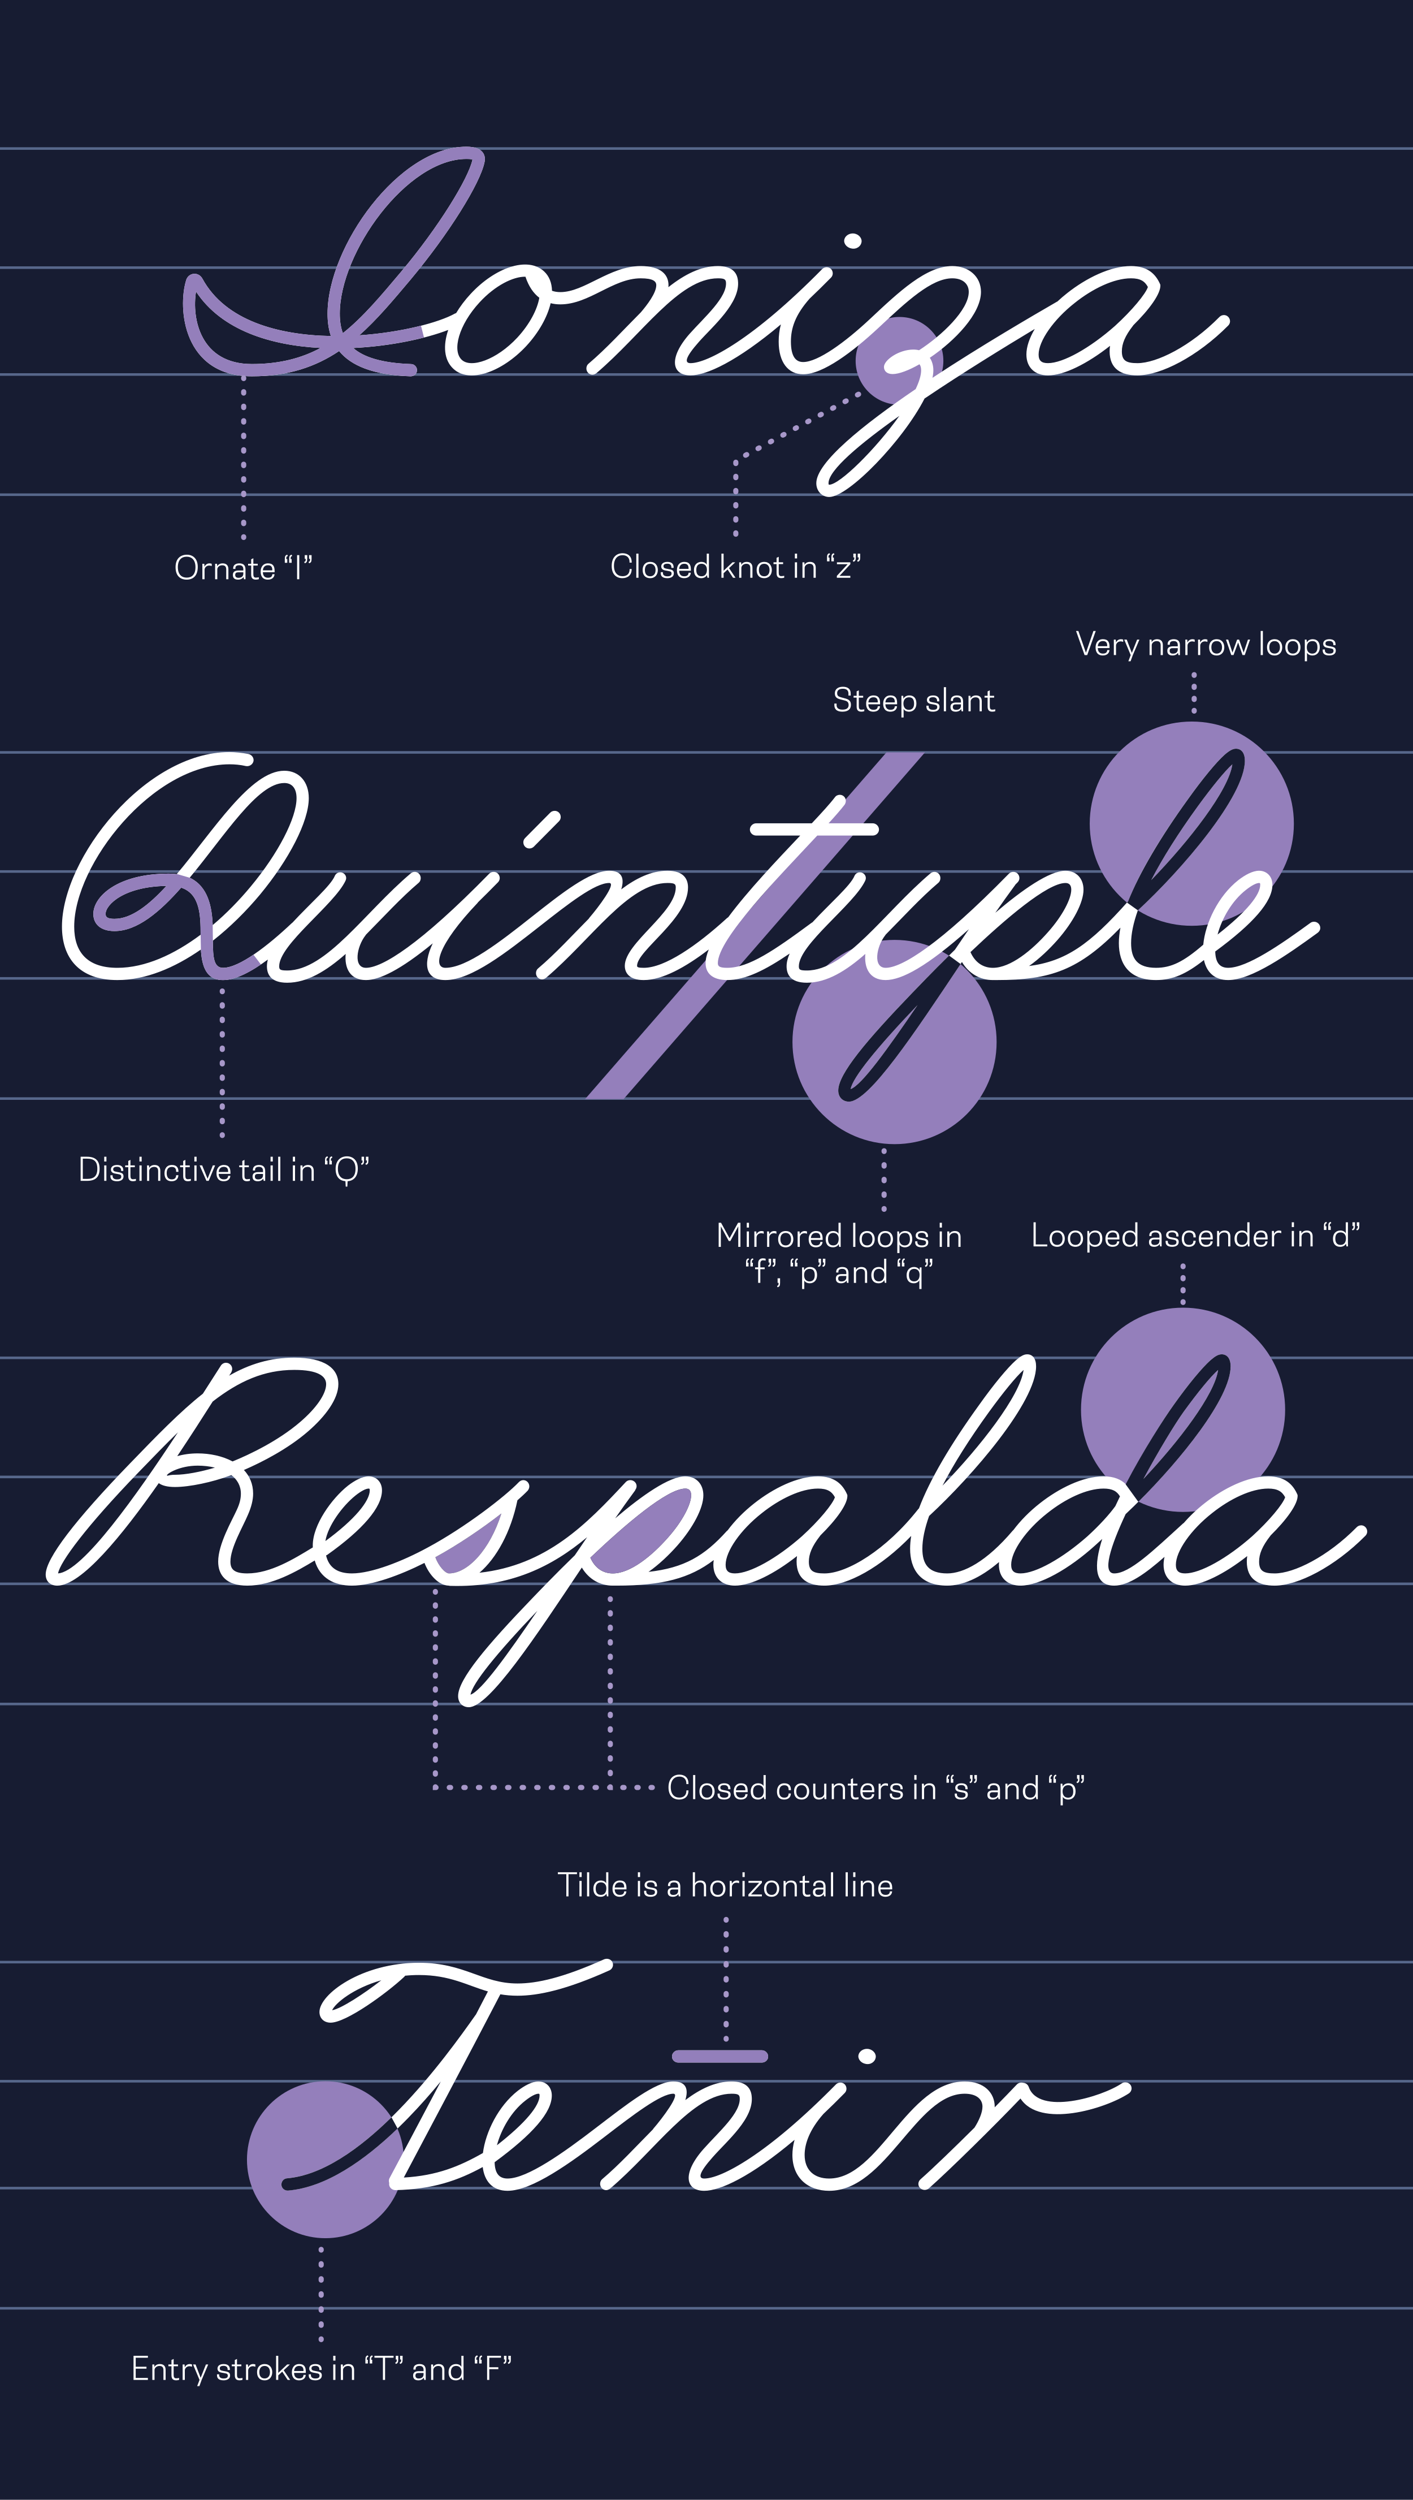 <?xml version="1.0" encoding="UTF-8"?><svg xmlns="http://www.w3.org/2000/svg" viewBox="0 0 1920 3395"><defs><style>.cls-1{stroke-dasharray:0 0 1.85 18.47;}.cls-1,.cls-2,.cls-3,.cls-4,.cls-5,.cls-6,.cls-7,.cls-8,.cls-9,.cls-10,.cls-11,.cls-12{fill:none;stroke-miterlimit:10;}.cls-1,.cls-2,.cls-3,.cls-4,.cls-5,.cls-6,.cls-7,.cls-8,.cls-9,.cls-10,.cls-12{stroke:#a797c9;stroke-linecap:round;stroke-width:7px;}.cls-13{fill:#fff;}.cls-14{fill:#937fbb;}.cls-15{fill:#171c32;}.cls-16{fill:#947fbb;}.cls-2{stroke-dasharray:0 0 1.78 17.84;}.cls-4{stroke-dasharray:0 0 1.8 18.01;}.cls-5{stroke-dasharray:0 0 1.79 17.91;}.cls-6{stroke-dasharray:0 0 1.81 18.06;}.cls-7{stroke-dasharray:0 0 1.49 14.9;}.cls-8{stroke-dasharray:0 0 1.73 17.28;}.cls-9{stroke-dasharray:0 0 1.79 17.92;}.cls-10{stroke-dasharray:0 0 1.74 17.45;}.cls-11{stroke:#57678b;stroke-width:3.5px;}.cls-12{stroke-dasharray:0 0 1.86 18.57;}</style></defs><g id="Background"><rect class="cls-15" width="1920" height="3395"/></g><g id="Horizontal_Guides"><line class="cls-11" y1="201.72" x2="1920" y2="201.72"/><line class="cls-11" y1="363.48" x2="1920" y2="363.48"/><line class="cls-11" x1="1920" y1="508.63" y2="508.63"/><line class="cls-11" y1="671.86" x2="1920" y2="671.86"/><line class="cls-11" y1="1021.86" x2="1920" y2="1021.86"/><line class="cls-11" y1="1183.62" x2="1920" y2="1183.62"/><line class="cls-11" x1="1920" y1="1328.77" y2="1328.77"/><line class="cls-11" y1="1492" x2="1920" y2="1492"/><line class="cls-11" y1="1844.12" x2="1920" y2="1844.12"/><line class="cls-11" y1="2005.89" x2="1920" y2="2005.89"/><line class="cls-11" x1="1920" y1="2151.04" y2="2151.04"/><line class="cls-11" y1="2314.26" x2="1920" y2="2314.26"/><line class="cls-11" y1="2664.82" x2="1920" y2="2664.82"/><line class="cls-11" y1="2826.59" x2="1920" y2="2826.59"/><line class="cls-11" x1="1920" y1="2971.74" y2="2971.74"/><line class="cls-11" y1="3134.96" x2="1920" y2="3134.96"/></g><g id="Layer_1"><circle class="cls-16" cx="1619.44" cy="1118.66" r="138.7"/><circle class="cls-16" cx="442.17" cy="2933.18" r="106.59"/><circle class="cls-16" cx="1222.25" cy="490.08" r="59.6"/><circle class="cls-16" cx="1215.51" cy="1415.21" r="138.7"/><path class="cls-13" d="m1160.88,317.19c6.65,1.21,10.89,6.96,9.68,12.1-.91,5.14-6.65,9.68-13.61,8.17-6.65-1.21-10.89-6.96-9.68-12.1,1.51-6.05,7.86-9.07,13.61-8.17Zm-907.84,62.9c3.63-10.28,16.94-11.19,22.08-1.51,31.22,57.16,103.36,76.48,174.47,77.78-3.18-9.36-4.52-19.56-4.52-30.3,0-91.03,96.77-226.81,188.7-226.81,22.38,0,26.91,11.49,24.5,21.47-6.05,28.73-48.08,96.47-100.4,159.07-23.48,27.86-45.32,54.05-69.63,75.59,57.02-3.81,108.16-17.35,130.11-29.63.48-.24.97-.42,1.47-.56,5.33-8.91,11.95-17.73,19.7-26.05,32.96-35.68,77.42-51.41,99.8-30.54,7.08,6.6,10.48,15.76,10.76,26.31,3.48,1.24,7.26,1.81,11.32,1.81,32.96,0,66.83-35.38,109.17-35.38,27.22,0,37.8,11.49,37.8,26.01,0,.87-.05,1.76-.14,2.65,21.72-17.12,43.86-28.65,67.27-28.65,18.75,0,26.01,8.47,27.22,19.66,3.63,30.24-34.17,61.99-52.92,83.16-19.05,21.47-19.96,29.03-11.49,29.03,22.68,0,84.68-32.06,179.03-127.92,1.51-1.51,3.63-2.42,6.05-2.42,4.54,0,8.17,3.63,8.17,8.47,0,2.12-.91,4.23-2.42,5.75-10.01,10.17-19.67,19.64-28.99,28.46-19.8,22.38-25.45,40.36-25.45,58.33,0,19.96,6.35,27.82,16.63,27.82,19.96,0,56.85-26.61,91.33-58.97,39.01-36.59,75.91-71.37,111.29-71.37,22.38,0,39.01,14.21,39.01,35.08,0,29.81-35.5,66.5-69.5,89.48,3.21,4.85,4.79,10.83,4.79,16.97,0,3.16-.42,6.59-1.2,10.23,66.61-43.88,136.08-84.22,168.13-102.77.47-.35.99-.59,1.54-.78,4.31-4.01,8.84-7.9,13.58-11.62,25.7-20.26,58.37-36.59,86.49-36.59,22.08,0,33.57,10.28,39.92,25.4,1,11.98-15.3,33.84-36.66,54.88-.17.26-.33.51-.53.77-10.89,13.91-15.12,24.5-15.12,34.78,0,12.7,6.05,16.03,21.17,16.03,26.01,0,71.97-22.68,111.59-62.9,1.51-1.51,3.63-2.42,6.05-2.42,4.54,0,8.17,3.93,8.17,8.47,0,2.12-.91,4.23-2.42,5.75-42.04,42.34-91.93,67.74-123.38,67.74-21.77,0-37.8-8.47-37.8-32.66,0-2.5.19-5,.56-7.5-30.73,24.22-62.52,40.16-84.32,40.16-17.24,0-29.33-10.28-29.33-28.43,0-10.46,4.16-22.43,11.38-34.68-41.13,24.69-98,59.65-149.76,94.49-29.14,57.05-103.31,133.73-129.56,133.73-9.68,0-17.54-7.86-17.54-18.75,0-28.1,62.96-78.83,135.02-127.81,4.67-9.85,7.41-18.62,7.41-25.51,0-3.46-.7-6.23-2.24-8.18-14.53,8.29-27.76,13.32-36.47,13.32-7.86,0-11.79-4.23-11.79-9.68,0-9.37,20.26-23.59,39.92-23.59,2.81,0,5.39.32,7.76.91,30.92-19.95,67.54-54.7,67.54-79.23,0-11.19-8.47-18.45-22.38-18.45-28.12,0-61.39,30.85-99.8,66.83-35.68,33.27-75.91,63.51-102.82,63.51-20.26,0-33.27-16.03-33.27-44.45,0-7.65.87-15.38,2.99-23.31-59.97,50.47-101.35,69.27-122.75,69.27-25.4,0-30.54-23.29-1.21-56.55,19.96-22.38,51.71-49.9,49.29-70.46-.6-3.33-2.12-4.84-10.89-4.84-53.22,0-103.12,76.21-165.12,128.83-1.51,1.21-3.33,2.12-5.44,2.12-4.54,0-8.17-3.93-8.17-8.47,0-2.42.91-4.84,2.72-6.35,24.61-20.8,48.02-46.65,71.33-70,8.25-9.63,20.91-26.08,20.91-36.75,0-5.44-4.54-9.37-21.17-9.37-37.8,0-69.86,35.38-109.17,35.38-4.62,0-9.03-.52-13.19-1.59-4.39,18.84-16.17,39.83-33.08,58.14-32.96,35.38-77.42,51.41-99.19,30.85-12.69-11.83-14.09-31.43-6.87-52.69-29.91,11.56-77.76,22.08-129.16,24.55,14.35,12.5,38.76,20.4,78.57,21.8,4.54,0,8.17,3.93,8.17,8.17,0,5.14-4.23,8.47-8.77,8.47-51.42-1.76-81.19-14.7-97.1-34.28-31.65,21.18-68.87,34.28-118.51,34.28-93.45,0-101.31-92.24-89.21-130.94Zm1158.24,101.31c0,8.47,3.93,11.79,12.7,11.79,20.56,0,57.16-20.56,91.03-50.5,23.29-21.17,41.73-43.55,44.76-52.92-4.23-7.86-10.28-11.79-22.98-11.79-23.29,0-52.32,14.21-76.21,33.27-29.33,22.98-49.29,52.01-49.29,70.16Zm-189.18,83.37c-54.35,38.49-96.3,73.87-96.3,91.42,0,1.81.3,2.12.91,2.12,14.22,0,63.16-48.27,95.39-93.54Zm-594.67-76.11c12.4,11.79,47.18.3,75.6-30.24,16.92-18.37,27.15-38.38,29.79-54.04-7.91-6.01-14.26-15.18-18.6-27.91-.08-.22-.13-.44-.19-.66-16.6-.35-41.26,11.88-62.41,34.83-28.43,30.85-37.5,65.62-24.19,78.02Zm-165.72-62.6c0,9.54,1.19,18.41,4.2,26.4,27.64-21.94,51.84-51,79.26-83.55,51.11-60.78,91.33-126.71,96.77-151.81q.3-1.21-8.17-1.21c-81.05,0-172.07,127.01-172.07,210.18Zm-119.45,68.34c37.74,0,67.54-7.98,93.32-21.82-67.73-3.49-134.55-23.9-169.2-76.58-6.03,36.75,5.96,98.4,75.88,98.4Z"/><path class="cls-13" d="m1176.22,2803.02c-6.65-1.21-10.89-6.96-9.68-12.1,1.51-6.05,7.86-9.07,13.61-8.17,6.65,1.21,10.89,6.96,9.68,12.1-.91,5.14-6.65,9.68-13.61,8.17Zm-254.63-1.81h113.71c4.54,0,8.47-3.63,8.47-8.17s-3.93-8.47-8.47-8.47h-113.71c-4.54,0-8.47,3.93-8.47,8.47s3.93,8.17,8.47,8.17Zm616.01,35.08c0,2.72-1.51,5.44-3.93,6.96-32.39,21.12-120.62,47.47-147.01,6.8-33.89,35.5-95.93,96.77-124.86,122.33-1.51,1.21-3.33,1.81-5.44,1.81-4.54,0-8.47-3.63-8.47-8.17,0-2.42,1.21-4.84,3.02-6.35,16.92-14.91,45.63-42.63,73.22-70.05.09-.14.17-.28.27-.41,5.75-9.07,10.58-19.96,10.58-28.12,0-9.68-7.56-17.54-24.19-17.54-66.23,0-106.45,131.85-184.17,131.85-28.43,0-49.9-17.54-49.9-48.69,0-6.3.88-13.2,2.95-20.55-59.94,50.44-101.31,69.24-122.7,69.24-25.4,0-30.54-23.29-1.21-56.55,21.17-23.89,51.71-49.9,49.29-70.46-.6-3.33-2.12-4.84-10.89-4.84-53.22,0-103.12,76.21-165.12,128.83-1.51,1.21-3.33,2.12-5.44,2.12-4.54,0-8.17-3.93-8.17-8.47,0-2.42.91-4.84,2.72-6.35,23.78-20.1,46.44-44.92,68.98-67.64.27-.47.56-.91.88-1.31,11.79-13.61,37.2-47.18,26.91-47.18-16.94,0-53.83,28.12-94.35,59.27-45.36,34.78-97.68,72.58-130.94,72.58-20.99,0-31.47-13.77-33.71-32.29-33.3,18.26-67.77,30.27-118.71,31.38-4.54,0-8.47-3.63-8.47-8.17,0-.52.06-1.02.15-1.52-.29-.86-.46-1.77-.46-2.72,0-1.51.3-2.72.91-3.93,10.51-19.63,39.16-73.5,69.75-131.48-54.49,65.98-131.82,141.91-207.65,148.42-4.84.3-9.07-3.33-9.07-8.17,0-4.54,3.33-8.17,7.56-8.47,104.03-8.77,217.13-166.33,256.14-221.67.19-.26.39-.51.61-.75,5.76-11.04,11.24-21.6,16.31-31.4-28.56-8.24-51.4-22.29-93.73-22.29-6.48,0-12.76.33-18.83.94-.32.55-.7,1.05-1.13,1.48-23.29,21.77-78.63,62.3-100.1,62.3-9.07,0-15.12-6.05-15.12-14.52,0-24.19,57.46-66.83,135.18-66.83,62.6,0,85.58,28.12,133.97,28.12,26.31,0,61.39-7.56,117.94-32.96,1.21-.3,2.12-.6,3.33-.6,4.84,0,8.47,3.63,8.47,8.17,0,3.33-2.12,6.35-4.84,7.56-58.37,26.31-96.47,34.47-124.9,34.47-8.54,0-16.23-.73-23.4-1.94-.06.14-.12.29-.19.43-39.7,76.58-107.17,203.47-130.94,248.44,44.99-2.56,75.43-15.13,107.49-33.3,3.68-28.72,20.91-63.68,47.34-84.5,9.07-6.96,19.35-12.7,28.12-12.7,10.28,0,18.14,7.56,18.14,19.05,0,22.98-26.01,52.62-77.42,90.42-.08.08-.19.14-.27.21.31,13.94,5.23,22.16,17.51,22.16,26.91,0,76.21-35.08,120.66-69.25,40.83-31.15,80.44-62.6,104.63-62.6,18.08,0,20.66,11.15,16.32,25.31,20.32-15.25,41.06-25.31,62.91-25.31,18.75,0,26.01,8.47,27.22,19.66,3.63,30.24-32.96,60.48-52.92,83.16-19.05,21.47-19.96,29.03-11.49,29.03,22.68,0,84.68-32.06,179.03-127.92,1.51-1.51,3.63-2.42,6.05-2.42,4.54,0,8.17,3.63,8.17,8.47,0,2.12-.91,4.23-2.42,5.75-10.01,10.16-19.66,19.63-28.97,28.45-19.22,21.82-25.46,40.94-25.46,55.62,0,20.87,13.31,32.06,33.27,32.06,68.04,0,106.45-131.85,184.17-131.85,26.31,0,40.83,15.42,40.83,34.17,0,.32-.02.66-.03.99,11.7-11.86,22.22-22.71,30.27-31.23,1.51-1.51,3.63-2.42,6.05-2.42.78,0,1.54.11,2.27.31,3.56.07,6.52,2.45,7.71,5.73,13.61,38.71,98.59,13.91,126.71-5.14,1.21-.91,3.02-1.21,4.54-1.21,4.84,0,8.47,3.63,8.47,8.17Zm-1019.5-146.83c-38.15,10.87-62.82,31.36-66.8,40.75,12.39-2.26,43.35-22.41,66.8-40.75Zm157.14,224.09c39.46-30.86,57.94-53.84,57.94-67.58,0-2.12-.3-2.42-1.51-2.42-3.93,0-10.58,3.63-17.84,9.37-19.03,14.77-32.74,38.83-38.59,60.63Z"/><path class="cls-16" d="m572.06,442.34c-23.75,6.04-52.9,10.97-83.82,13.04,24.3-21.54,46.15-47.73,69.63-75.59,52.32-62.6,94.35-130.34,100.4-159.07,2.42-9.98-2.12-21.47-24.5-21.47-91.93,0-188.7,135.78-188.7,226.81,0,10.74,1.34,20.94,4.52,30.3-71.12-1.3-143.25-20.62-174.47-77.78-5.14-9.68-18.45-8.77-22.08,1.51-12.1,38.71-4.23,130.94,89.21,130.94,49.65,0,86.86-13.09,118.51-34.28,15.91,19.58,45.69,32.51,97.1,34.28,4.54,0,8.77-3.33,8.77-8.47,0-4.23-3.63-8.17-8.17-8.17-39.81-1.39-64.23-9.3-78.57-21.8,35.32-1.69,68.94-7.2,96.24-14.23l-4.08-16.04Zm-229.81,52.06c-69.92,0-81.91-61.65-75.88-98.4,34.65,52.68,101.47,73.1,169.2,76.58-25.78,13.83-55.58,21.82-93.32,21.82Zm299.69-277.31c-5.44,25.1-45.66,91.03-96.77,151.81-27.43,32.55-51.62,61.61-79.26,83.55-3.01-7.99-4.2-16.86-4.2-26.4,0-83.16,91.03-210.18,172.07-210.18q8.47,0,8.17,1.21Z"/><line class="cls-3" x1="331.11" y1="513.24" x2="331.11" y2="514.11"/><line class="cls-5" x1="331.11" y1="532.02" x2="331.11" y2="720.1"/><line class="cls-3" x1="331.11" y1="729.05" x2="331.11" y2="729.92"/><path class="cls-13" d="m238.56,770.3c0-11.72,6.76-16.93,15.46-16.93,7.94,0,14.7,5.21,14.7,16.59,0,12.48-6.76,17.26-15.08,17.26s-15.08-4.79-15.08-16.93Zm27.05,0c0-10.12-5.33-14.24-12.01-14.24s-11.93,4.12-11.93,14.24,5.33,14.2,12.01,14.2,11.93-3.74,11.93-14.2Z"/><path class="cls-13" d="m275.01,765.68h2.6l.29,3.91c1.01-2.14,3.07-4.45,6.76-4.45,1.26,0,2.18.21,3.02.55v3.15c-1.13-.5-2.1-.76-3.4-.76-3.74,0-6.34,2.81-6.34,5.75v12.85h-2.94v-21Z"/><path class="cls-13" d="m292.32,765.68h2.6l.29,3.49c1.01-2.14,3.28-4.03,7.35-4.03,4.75,0,7.77,2.52,7.77,7.94v13.61h-2.94v-13.27c0-4.33-2.14-5.71-5.5-5.71-3.82,0-6.64,2.69-6.64,5.63v13.36h-2.94v-21Z"/><path class="cls-13" d="m316.43,780.89c0-3.95,2.23-6.09,7.86-6.09h6.34v-1.72c0-2.98-1.26-5.42-5.46-5.42-3.95,0-5.33,1.51-5.33,4.12v.88h-2.98v-.84c0-5,4.2-6.68,8.32-6.68,5.8,0,8.4,2.86,8.4,8.44v13.11h-2.06l-.55-2.98h-.08c-1.26,1.89-3.7,3.53-7.35,3.53-4.92,0-7.1-2.31-7.1-6.34Zm14.2-1.85v-1.76h-7.01c-2.65,0-4.03.92-4.03,3.61,0,2.35,1.26,3.86,4.5,3.86,4.16,0,6.55-2.14,6.55-5.71Z"/><path class="cls-13" d="m351.67,783.99v2.6c-.76.21-2.14.59-4.03.59-3.82,0-6.34-1.6-6.34-6.89v-12.18h-4.16v-2.44h4.16v-6.05l2.94-1.43v7.48h5.92v2.44h-5.92v11.8c0,2.81.76,4.58,3.4,4.58,1.6,0,3.23-.29,4.03-.5Z"/><path class="cls-13" d="m373.13,777.19h-15.96c.17,4.79,2.48,7.48,6.93,7.48,3.82,0,5.67-1.43,5.97-4.83h2.98c-.29,4.24-3.28,7.39-9.03,7.39-7.06,0-9.83-4.66-9.83-10.88s3.23-11.22,10-11.22,8.95,3.99,8.95,10.21v1.85Zm-3.11-2.98c0-4.45-1.72-6.55-5.92-6.55s-6.55,2.65-6.89,6.97h12.81v-.42Z"/><path class="cls-13" d="m390.35,764.38h-3.36v-5.08c0-3.95.88-5.29,3.4-5.97l.67,1.85c-1.76.67-2.06,1.09-2.06,3.78v.34h1.34v5.08Zm5.92,0h-3.36v-5.08c0-3.95.88-5.29,3.4-5.97l.67,1.85c-1.76.67-2.06,1.09-2.06,3.78v.34h1.34v5.08Z"/><path class="cls-13" d="m403.7,753.92h2.94v32.77h-2.94v-32.77Z"/><path class="cls-13" d="m413.36,763.12c1.76-.67,2.06-1.09,2.06-3.78v-.34h-1.34v-5.08h3.36v5.08c0,3.95-.88,5.29-3.4,5.97l-.67-1.85Zm5.92,0c1.76-.67,2.06-1.09,2.06-3.78v-.34h-1.34v-5.08h3.36v5.08c0,3.95-.88,5.29-3.4,5.97l-.67-1.85Z"/><path class="cls-14" d="m921.59,2801.21h113.71c4.54,0,8.47-3.63,8.47-8.17s-3.93-8.47-8.47-8.47h-113.71c-4.54,0-8.47,3.93-8.47,8.47s3.93,8.17,8.47,8.17Z"/><polygon class="cls-16" points="794.97 1492.76 847.31 1492.76 1256.86 1021.86 1204.52 1021.86 794.97 1492.76"/><path class="cls-13" d="m1398.27,1312.01c14.19-10.04,27.52-22.84,38.63-35.38,21.47-24.5,35.38-50.81,35.38-68.34,0-15.12-9.68-25.7-24.5-25.7-21.79,0-58.51,25.68-95.35,57.09,8.96-12.89,17.7-25.18,26.1-36.53.46-.46.81-1.04,1.1-1.65,1.04-1.06,2.08-2.12,3.14-3.19,1.51-1.51,2.42-3.63,2.42-5.75,0-4.54-3.63-8.47-8.17-8.47-2.42,0-4.54.91-6.05,2.42-94.65,96.77-145.76,127.92-167.54,127.92-17.54,0-12.7-28.73-.6-44.15.27-.34.51-.69.72-1.04,23.53-23.69,47.13-49.67,71.56-70.33,1.81-1.51,2.72-3.93,2.72-6.35,0-4.54-3.63-8.47-8.17-8.47-2.12,0-3.93.91-5.44,2.12-62.3,52.62-114.61,131.85-167.84,131.85-9.68,0-10.89-1.21-10.89-5.75,0-29.64,74.7-83.47,90.12-116.13.6-1.21.91-2.42.91-3.63,0-4.23-3.63-7.86-8.17-7.86-3.33,0-6.05,2.12-7.26,4.84-5.39,13.31-33.4,37.41-57.16,63.11-.44.21-.86.43-1.21.7-50.81,37.5-85.28,61.09-114.61,61.09-10.58,0-12.7-2.12-12.7-6.35,0-32.81,81.82-116.28,135.11-173.28h75.37c4.54,0,8.47-3.63,8.47-8.17s-3.93-8.47-8.47-8.47h-59.98c9.11-10,16.69-18.67,21.87-25.4.91-1.51,1.51-3.02,1.51-5.14,0-4.54-3.63-8.17-8.17-8.17-2.72,0-5.14,1.21-6.65,3.33-6.5,8.54-17.69,20.81-31.38,35.38h-75.67c-4.54,0-8.47,3.93-8.47,8.47s3.93,8.17,8.47,8.17h59.94c-31.85,33.58-71.17,74.95-97.89,110.98-.49.27-.95.58-1.37.91-41.13,37.5-84.68,67.74-113.4,67.74-7.56,0-9.07-.91-9.07-2.72,0-20.87,69.25-63.81,69.25-106.45,0-11.19-5.75-22.68-27.82-22.68s-42.59,10.05-62.91,25.31c4.34-14.16,1.76-25.31-16.32-25.31-26.31,0-65.32,31.15-104.94,62.3-43.85,34.78-88.91,69.55-117.64,69.55-17.24,0-10.89-30.85,43.55-88,.25-.31.48-.65.7-1.01,8.65-8.44,17.68-17.46,27.13-27.12,1.51-1.51,2.42-3.63,2.42-5.75,0-4.54-3.63-8.47-8.17-8.47-2.42,0-4.54.91-6.05,2.42-94.65,96.77-145.76,127.92-167.54,127.92-17.54,0-12.7-28.73-.6-44.15.27-.34.51-.69.72-1.04,23.53-23.69,47.13-49.67,71.56-70.33,1.81-1.51,2.72-3.93,2.72-6.35,0-4.54-3.63-8.47-8.17-8.47-2.12,0-3.93.91-5.44,2.12-62.3,52.62-114.61,131.85-167.84,131.85-9.68,0-10.89-1.21-10.89-5.75,0-29.64,74.7-83.47,90.12-116.13.6-1.21.91-2.42.91-3.63,0-4.23-3.63-7.86-8.17-7.86-3.33,0-6.05,2.12-7.26,4.84-5.42,13.38-33.7,37.67-57.53,63.52-.4.26-.79.55-1.14.9-32.36,30.54-71.07,60.48-93.14,60.48-12.67,0-13.8-13.81-13.9-36.84,23.6-18.5,45.39-40.24,64.1-62.65,39.31-47.48,66.23-99.19,66.23-130.94,0-22.08-13-37.2-33.27-37.2-45.92,0-96.23,81.17-146.13,140.38-3.37-.43-6.97-.66-10.82-.66-69.55,0-102.52,31.15-102.52,54.74,0,13.31,9.37,23.29,28.73,23.29,30.89,0,61.39-25.83,90.63-58.97,25.6,8.44,26.38,37.58,26.4,63.91-35.98,26.89-75.38,44.96-113.1,44.96-41.73,0-58.67-22.08-58.67-55.95,0-84.68,106.45-220.46,211.08-220.46,6.65,0,14.52.6,22.38,2.42,5.14.91,10.28-3.02,10.28-8.17,0-3.93-3.02-7.26-6.65-8.17-9.37-1.81-19.05-2.72-26.01-2.72-114.92,0-227.72,144.55-227.72,237.09,0,41.73,22.68,72.58,75.3,72.58,38.45,0,77.62-16.57,113.48-41.46,1.26,21.8,6.7,41.46,30.16,41.46,17.17,0,39-11.75,60.85-27.85-.82,3.12-1.27,6.16-1.27,9.1,0,11.19,5.44,22.38,27.52,22.38,27.45,0,53.62-16.39,79.49-39.12-1.79,18.74,5.55,35.49,27.56,35.49,18.23,0,46.91-13.81,90.74-49.87-14.71,31.12-7.94,49.87,17.22,49.87,35.38,0,83.47-38.1,127.92-72.88,39.62-31.15,75.3-58.97,94.65-58.97,10.28,0-15.12,33.57-26.91,47.18-.32.4-.61.84-.88,1.31-22.53,22.72-45.19,47.54-68.98,67.64-1.81,1.51-2.72,3.93-2.72,6.35,0,4.54,3.63,8.47,8.17,8.47,2.12,0,3.93-.91,5.44-2.12,61.99-52.62,111.89-128.83,165.12-128.83,9.68,0,11.19,1.51,11.19,6.05,0,34.17-69.25,75.6-69.25,106.45,0,10.28,6.96,19.35,25.7,19.35,25.33,0,56.8-17.34,88.39-41.55-2.77,6.89-4.32,13.15-4.32,18.56,0,14.21,9.98,22.98,29.33,22.98,25.27,0,52.31-13.9,84.92-36-2.65,6-4.18,11.8-4.18,17.25,0,11.19,5.44,22.38,27.52,22.38,27.45,0,53.62-16.39,79.49-39.12-1.79,18.74,5.55,35.49,27.56,35.49s56.44-18.63,113.15-69.1c-6.3,9.2-12.65,18.54-18.99,27.91-26.58,25.75-48.34,48.58-57.57,58.13-62.3,64.72-101.01,110.38-101.01,133.06,0,9.37,6.35,15.12,14.52,15.12,27.75,0,91.09-96.21,153.59-189.68,9.72,16.35,25.24,24.56,42.07,24.56.45,0,.9-.03,1.35-.04.25.02.51.04.76.04h3.02c73.51,0,111.86-13.51,168.17-71.18-1.41,7.46-2.15,14.47-2.15,20.98,0,27.52,13.31,50.2,50.5,50.2,22.35,0,40.82-7.96,65.13-27.21,3.45,15.9,13.84,27.21,32.85,27.21,31.75,0,80.74-34.47,121.57-64.11,2.12-1.51,3.63-3.93,3.63-6.65,0-4.84-3.93-8.47-8.47-8.47-1.81,0-3.63.6-4.84,1.51-40.22,29.33-86.19,61.09-111.89,61.09-12.28,0-17.2-8.22-17.51-22.16.09-.08.19-.13.27-.21,51.41-37.8,77.42-67.44,77.42-90.42,0-11.49-7.86-19.05-18.14-19.05-8.77,0-19.05,5.75-28.12,12.7-27.44,21.62-44.96,58.48-47.7,87.76-26.91,23.32-43.74,31.39-64.2,31.39-25.7,0-33.87-12.7-33.87-33.57,0-12.48,3.1-27.38,9.17-44.45,60.12-55.58,145.36-154.88,145.36-203.22,0-10.28-4.54-16.33-12.1-16.33-4.23,0-8.77,2.42-15.42,8.17-11.49,10.28-29.94,32.66-49.6,60.18-38.43,53.11-66.11,99.91-81.11,138.47-52.96,59.73-85.28,81.74-135.03,88.34Zm-1242.69-64.11c-9.68,0-12.1-2.42-12.1-6.65,0-12.47,24.8-37.17,82.66-38.06-23.9,26.01-47.6,44.71-70.56,44.71Zm102.17-55.83c47.92-57.63,92.09-128.64,128.57-128.64,10.28,0,16.63,6.96,16.63,20.56,0,26.91-24.8,75-62.3,120.06-15.46,18.63-32.94,36.56-51.64,52.36-.97-24.05-5.98-52.54-31.26-64.34Zm898.11,287.03c2.68-15.43,34.83-55.36,90.9-114.01-40.97,60.13-76.11,108.96-90.9,114.01Zm162.83-186.02c47.07-44.71,104.41-93.86,129.09-93.86,5.14,0,7.86,3.02,7.86,9.07,0,12.4-11.79,35.38-31.45,57.46-21.77,24.8-51.11,48.69-75,48.69-12.68,0-23.97-6.61-30.51-21.36Zm374.35-84.49c7.26-5.75,13.91-9.37,17.84-9.37,1.21,0,1.51.3,1.51,2.42,0,13.74-18.49,36.72-57.94,67.58,5.85-21.8,19.56-45.85,38.59-60.63Zm-65.32-113.71c19.43-26.6,36.49-47.58,46.81-56.82-4.87,35.38-59.13,104.56-110.18,157.2,15.15-29.46,36.41-63.17,63.37-100.38Zm-908.44,57.46c-4.54,0-8.17-3.63-8.17-8.47,0-2.12.91-4.23,2.42-5.75l34.17-34.47c1.51-1.51,3.63-2.42,6.05-2.42,4.54,0,8.17,3.63,8.17,8.47,0,2.12-.91,4.23-2.42,5.75l-34.17,34.47c-1.51,1.51-3.63,2.42-6.05,2.42Z"/><path class="cls-13" d="m1133.74,957.58v-2.02h3.02v2.18c0,3.74,2.6,6.05,7.94,6.05s8.44-1.97,8.44-6.22c0-3.32-1.39-5.17-4.92-6.09l-6.64-1.72c-4.33-1.13-7.18-2.98-7.18-8.15s3.78-8.91,10.92-8.91,10.59,3.44,10.59,9.07v2.94h-3.02v-2.81c0-4.62-3.07-6.51-7.56-6.51-5.12,0-7.81,2.14-7.81,6.01,0,3.61,1.76,4.7,5.54,5.71l5.75,1.55c5.12,1.39,7.44,3.74,7.44,8.65,0,6.09-4.33,9.24-11.47,9.24-9.12,0-11.05-4.7-11.05-8.99Z"/><path class="cls-13" d="m1174.39,963.34v2.6c-.76.21-2.14.59-4.03.59-3.82,0-6.34-1.6-6.34-6.89v-12.18h-4.16v-2.44h4.16v-6.05l2.94-1.43v7.48h5.92v2.44h-5.92v11.8c0,2.81.76,4.58,3.4,4.58,1.6,0,3.23-.29,4.03-.5Z"/><path class="cls-13" d="m1195.86,956.53h-15.96c.17,4.79,2.48,7.48,6.93,7.48,3.82,0,5.67-1.43,5.96-4.83h2.98c-.29,4.24-3.28,7.39-9.03,7.39-7.06,0-9.83-4.66-9.83-10.88s3.23-11.22,10-11.22,8.95,3.99,8.95,10.21v1.85Zm-3.11-2.98c0-4.45-1.72-6.55-5.92-6.55s-6.55,2.65-6.89,6.97h12.81v-.42Z"/><path class="cls-13" d="m1219,956.53h-15.96c.17,4.79,2.48,7.48,6.93,7.48,3.82,0,5.67-1.43,5.96-4.83h2.98c-.29,4.24-3.28,7.39-9.03,7.39-7.06,0-9.83-4.66-9.83-10.88s3.23-11.22,10-11.22,8.95,3.99,8.95,10.21v1.85Zm-3.11-2.98c0-4.45-1.72-6.55-5.92-6.55s-6.55,2.65-6.89,6.97h12.81v-.42Z"/><path class="cls-13" d="m1224.88,945.02h2.39l.34,3.86h.08c1.13-2.48,4.03-4.41,7.86-4.41,6.3,0,9.66,3.99,9.66,11.01s-4.29,11.09-9.87,11.09c-3.78,0-6.38-1.6-7.44-3.7h-.08v11.55h-2.94v-29.41Zm17.18,10.63c0-7.18-3.4-8.61-6.93-8.61-4.24,0-7.56,2.73-7.56,8.44,0,6.01,3.44,8.57,7.44,8.57,3.02,0,7.06-1.47,7.06-8.4Z"/><path class="cls-13" d="m1258.85,959.6v-1.18h2.94v1.13c0,2.86,2.14,4.5,5.96,4.5s5.8-1.01,5.8-3.78c0-2.06-1.01-2.81-3.87-3.32l-4.62-.84c-3.02-.55-5.54-2.02-5.54-5.5,0-3.15,2.35-6.13,8.4-6.13s8.4,3.02,8.4,7.23v.88h-2.98v-.76c0-3.44-2.14-4.91-5.42-4.91-3.95,0-5.33,1.34-5.33,3.36s1.01,2.86,3.91,3.4l4.03.76c4.12.76,6.09,1.93,6.09,5.59,0,4.58-4.12,6.55-8.78,6.55-7.31,0-8.99-3.28-8.99-6.97Z"/><path class="cls-13" d="m1282.5,933.26h2.94v32.77h-2.94v-32.77Z"/><path class="cls-13" d="m1291.53,960.23c0-3.95,2.23-6.09,7.86-6.09h6.34v-1.72c0-2.98-1.26-5.42-5.46-5.42-3.95,0-5.33,1.51-5.33,4.12v.88h-2.98v-.84c0-5,4.2-6.68,8.32-6.68,5.8,0,8.4,2.86,8.4,8.44v13.11h-2.06l-.55-2.98h-.08c-1.26,1.89-3.7,3.53-7.35,3.53-4.91,0-7.1-2.31-7.1-6.34Zm14.2-1.85v-1.76h-7.02c-2.65,0-4.03.92-4.03,3.61,0,2.35,1.26,3.86,4.5,3.86,4.16,0,6.55-2.14,6.55-5.71Z"/><path class="cls-13" d="m1316.02,945.02h2.6l.29,3.49c1.01-2.14,3.28-4.03,7.35-4.03,4.75,0,7.77,2.52,7.77,7.94v13.61h-2.94v-13.27c0-4.33-2.14-5.71-5.5-5.71-3.82,0-6.64,2.69-6.64,5.63v13.36h-2.94v-21Z"/><path class="cls-13" d="m1352.35,963.34v2.6c-.76.21-2.14.59-4.03.59-3.82,0-6.34-1.6-6.34-6.89v-12.18h-4.16v-2.44h4.16v-6.05l2.94-1.43v7.48h5.92v2.44h-5.92v11.8c0,2.81.76,4.58,3.4,4.58,1.6,0,3.23-.29,4.03-.5Z"/><path class="cls-13" d="m769.54,2545.37h-11.51v-2.6h25.96v2.6h-11.51v30.16h-2.94v-30.16Z"/><path class="cls-13" d="m787.35,2542.77h2.98v6.51h-2.98v-6.51Zm0,11.76h2.94v21h-2.94v-21Z"/><path class="cls-13" d="m797.68,2542.77h2.94v32.77h-2.94v-32.77Z"/><path class="cls-13" d="m806.29,2565.07c0-7.1,4.28-11.09,10.04-11.09,3.7,0,6.22,1.6,7.31,3.74h.04v-14.95h2.94v32.77h-1.97l-.67-3.61h-.08c-1.18,2.31-3.95,4.16-7.77,4.16-6.3,0-9.83-3.99-9.83-11.01Zm17.64-.5c0-5.5-3.36-8.07-7.35-8.07-3.11,0-7.14,1.47-7.14,8.4s3.61,8.61,7.14,8.61c4.24,0,7.35-2.73,7.35-8.95Z"/><path class="cls-13" d="m851.23,2566.04h-15.96c.17,4.79,2.48,7.48,6.93,7.48,3.82,0,5.67-1.43,5.97-4.83h2.98c-.29,4.24-3.28,7.39-9.03,7.39-7.06,0-9.83-4.66-9.83-10.88s3.23-11.22,10-11.22,8.95,3.99,8.95,10.21v1.85Zm-3.11-2.98c0-4.45-1.72-6.55-5.92-6.55s-6.55,2.65-6.89,6.97h12.81v-.42Z"/><path class="cls-13" d="m866.77,2542.77h2.98v6.51h-2.98v-6.51Zm0,11.76h2.94v21h-2.94v-21Z"/><path class="cls-13" d="m875.21,2569.1v-1.18h2.94v1.13c0,2.86,2.14,4.49,5.96,4.49s5.8-1.01,5.8-3.78c0-2.06-1.01-2.81-3.86-3.32l-4.62-.84c-3.02-.55-5.54-2.02-5.54-5.5,0-3.15,2.35-6.13,8.4-6.13s8.4,3.02,8.4,7.23v.88h-2.98v-.76c0-3.45-2.14-4.92-5.42-4.92-3.95,0-5.33,1.34-5.33,3.36s1.01,2.86,3.91,3.4l4.03.76c4.12.76,6.09,1.93,6.09,5.59,0,4.58-4.12,6.55-8.78,6.55-7.31,0-8.99-3.28-8.99-6.97Z"/><path class="cls-13" d="m907.26,2569.73c0-3.95,2.23-6.09,7.86-6.09h6.34v-1.72c0-2.98-1.26-5.42-5.46-5.42-3.95,0-5.33,1.51-5.33,4.12v.88h-2.98v-.84c0-5,4.2-6.68,8.32-6.68,5.8,0,8.4,2.86,8.4,8.44v13.11h-2.06l-.55-2.98h-.08c-1.26,1.89-3.7,3.53-7.35,3.53-4.92,0-7.1-2.31-7.1-6.34Zm14.2-1.85v-1.76h-7.01c-2.65,0-4.03.92-4.03,3.61,0,2.35,1.26,3.86,4.5,3.86,4.16,0,6.55-2.14,6.55-5.71Z"/><path class="cls-13" d="m941.4,2542.77h2.94v15.16c1.05-2.1,3.28-3.95,7.31-3.95,4.75,0,7.77,2.52,7.77,7.94v13.61h-2.94v-13.27c0-4.33-2.14-5.71-5.5-5.71-3.82,0-6.64,2.69-6.64,5.63v13.36h-2.94v-32.77Z"/><path class="cls-13" d="m965.09,2565.03c0-6.22,3.32-11.05,10.38-11.05,6.59,0,10.25,4.83,10.25,11.05s-3.7,11.05-10.29,11.05c-7.27,0-10.33-4.83-10.33-11.05Zm17.56,0c0-5.33-2.9-8.49-7.22-8.49-4.75,0-7.27,3.15-7.27,8.49s2.56,8.49,7.27,8.49c4.33,0,7.22-3.15,7.22-8.49Z"/><path class="cls-13" d="m991.59,2554.53h2.6l.29,3.91c1.01-2.14,3.07-4.45,6.76-4.45,1.26,0,2.18.21,3.02.55v3.15c-1.13-.5-2.1-.76-3.4-.76-3.74,0-6.34,2.81-6.34,5.75v12.85h-2.94v-21Z"/><path class="cls-13" d="m1008.9,2542.77h2.98v6.51h-2.98v-6.51Zm0,11.76h2.94v21h-2.94v-21Z"/><path class="cls-13" d="m1016.92,2572.97l14.7-15.88h-14.58v-2.56h18.23v2.56l-14.7,15.84h14.66v2.6h-18.31v-2.56Z"/><path class="cls-13" d="m1038.21,2565.03c0-6.22,3.32-11.05,10.38-11.05,6.59,0,10.25,4.83,10.25,11.05s-3.7,11.05-10.29,11.05c-7.27,0-10.33-4.83-10.33-11.05Zm17.56,0c0-5.33-2.9-8.49-7.22-8.49-4.75,0-7.27,3.15-7.27,8.49s2.56,8.49,7.27,8.49c4.33,0,7.22-3.15,7.22-8.49Z"/><path class="cls-13" d="m1064.71,2554.53h2.6l.29,3.49c1.01-2.14,3.28-4.03,7.35-4.03,4.75,0,7.77,2.52,7.77,7.94v13.61h-2.94v-13.27c0-4.33-2.14-5.71-5.5-5.71-3.82,0-6.64,2.69-6.64,5.63v13.36h-2.94v-21Z"/><path class="cls-13" d="m1101.05,2572.84v2.6c-.76.21-2.14.59-4.03.59-3.82,0-6.34-1.6-6.34-6.89v-12.18h-4.16v-2.44h4.16v-6.05l2.94-1.43v7.48h5.92v2.44h-5.92v11.8c0,2.82.76,4.58,3.4,4.58,1.6,0,3.23-.29,4.03-.5Z"/><path class="cls-13" d="m1104.62,2569.73c0-3.95,2.23-6.09,7.86-6.09h6.34v-1.72c0-2.98-1.26-5.42-5.46-5.42-3.95,0-5.33,1.51-5.33,4.12v.88h-2.98v-.84c0-5,4.2-6.68,8.32-6.68,5.8,0,8.4,2.86,8.4,8.44v13.11h-2.06l-.55-2.98h-.08c-1.26,1.89-3.7,3.53-7.35,3.53-4.92,0-7.1-2.31-7.1-6.34Zm14.2-1.85v-1.76h-7.01c-2.65,0-4.03.92-4.03,3.61,0,2.35,1.26,3.86,4.5,3.86,4.16,0,6.55-2.14,6.55-5.71Z"/><path class="cls-13" d="m1129.1,2542.77h2.94v32.77h-2.94v-32.77Z"/><path class="cls-13" d="m1149.05,2542.77h2.94v32.77h-2.94v-32.77Z"/><path class="cls-13" d="m1159.34,2542.77h2.98v6.51h-2.98v-6.51Zm0,11.76h2.94v21h-2.94v-21Z"/><path class="cls-13" d="m1169.67,2554.53h2.6l.29,3.49c1.01-2.14,3.28-4.03,7.35-4.03,4.75,0,7.77,2.52,7.77,7.94v13.61h-2.94v-13.27c0-4.33-2.14-5.71-5.5-5.71-3.82,0-6.64,2.69-6.64,5.63v13.36h-2.94v-21Z"/><path class="cls-13" d="m1212.31,2566.04h-15.96c.17,4.79,2.48,7.48,6.93,7.48,3.82,0,5.67-1.43,5.97-4.83h2.98c-.29,4.24-3.28,7.39-9.03,7.39-7.06,0-9.83-4.66-9.83-10.88s3.23-11.22,10-11.22,8.95,3.99,8.95,10.21v1.85Zm-3.11-2.98c0-4.45-1.72-6.55-5.92-6.55s-6.55,2.65-6.89,6.97h12.81v-.42Z"/><line class="cls-3" x1="986.71" y1="2769.36" x2="986.71" y2="2768.48"/><line class="cls-1" x1="986.71" y1="2750.01" x2="986.71" y2="2617.02"/><line class="cls-3" x1="986.71" y1="2607.78" x2="986.71" y2="2606.91"/><path class="cls-15" d="m1289.53,1297.75c-22.87,22.45-41.22,41.69-49.5,50.25-62.3,64.72-101.01,110.38-101.01,133.06,0,9.37,6.35,15.12,14.52,15.12,27.48,0,89.85-94.32,151.74-186.91m-149.42,169.82c2.68-15.43,34.83-55.36,90.9-114.01-40.97,60.13-76.11,108.96-90.9,114.01Z"/><line class="cls-3" x1="1201.32" y1="1642.35" x2="1201.32" y2="1641.48"/><line class="cls-6" x1="1201.32" y1="1623.42" x2="1201.32" y2="1572.84"/><line class="cls-3" x1="1201.32" y1="1563.81" x2="1201.32" y2="1562.94"/><path class="cls-13" d="m976.54,1660.69h3.23l11.51,20.92h.08l11.51-20.92h3.24v32.77h-2.94v-27.85h-.04l-10.75,19.91h-2.06l-10.8-19.91h-.04v27.85h-2.94v-32.77Z"/><path class="cls-13" d="m1014.71,1660.69h2.98v6.51h-2.98v-6.51Zm0,11.76h2.94v21h-2.94v-21Z"/><path class="cls-13" d="m1025.04,1672.45h2.6l.29,3.91c1.01-2.14,3.07-4.45,6.76-4.45,1.26,0,2.18.21,3.02.55v3.15c-1.13-.5-2.1-.76-3.4-.76-3.74,0-6.34,2.81-6.34,5.75v12.85h-2.94v-21Z"/><path class="cls-13" d="m1042.35,1672.45h2.6l.29,3.91c1.01-2.14,3.07-4.45,6.76-4.45,1.26,0,2.18.21,3.02.55v3.15c-1.13-.5-2.1-.76-3.4-.76-3.74,0-6.34,2.81-6.34,5.75v12.85h-2.94v-21Z"/><path class="cls-13" d="m1057.34,1682.96c0-6.22,3.32-11.05,10.38-11.05,6.6,0,10.25,4.83,10.25,11.05s-3.7,11.05-10.29,11.05c-7.27,0-10.33-4.83-10.33-11.05Zm17.56,0c0-5.33-2.9-8.49-7.23-8.49-4.75,0-7.27,3.15-7.27,8.49s2.56,8.49,7.27,8.49c4.33,0,7.23-3.15,7.23-8.49Z"/><path class="cls-13" d="m1083.84,1672.45h2.6l.29,3.91c1.01-2.14,3.07-4.45,6.76-4.45,1.26,0,2.18.21,3.02.55v3.15c-1.13-.5-2.1-.76-3.4-.76-3.74,0-6.34,2.81-6.34,5.75v12.85h-2.94v-21Z"/><path class="cls-13" d="m1117.78,1683.96h-15.96c.17,4.79,2.48,7.48,6.93,7.48,3.82,0,5.67-1.43,5.97-4.83h2.98c-.29,4.24-3.28,7.39-9.03,7.39-7.06,0-9.83-4.66-9.83-10.88s3.23-11.22,10-11.22,8.95,3.99,8.95,10.21v1.85Zm-3.11-2.98c0-4.45-1.72-6.55-5.92-6.55s-6.55,2.65-6.89,6.97h12.81v-.42Z"/><path class="cls-13" d="m1121.98,1683c0-7.1,4.28-11.09,10.04-11.09,3.7,0,6.22,1.6,7.31,3.74h.04v-14.96h2.94v32.77h-1.97l-.67-3.61h-.08c-1.18,2.31-3.95,4.16-7.77,4.16-6.3,0-9.83-3.99-9.83-11.01Zm17.64-.5c0-5.5-3.36-8.07-7.35-8.07-3.11,0-7.14,1.47-7.14,8.4s3.61,8.61,7.14,8.61c4.24,0,7.35-2.73,7.35-8.95Z"/><path class="cls-13" d="m1159.32,1660.69h2.94v32.77h-2.94v-32.77Z"/><path class="cls-13" d="m1167.93,1682.96c0-6.22,3.32-11.05,10.38-11.05,6.59,0,10.25,4.83,10.25,11.05s-3.7,11.05-10.29,11.05c-7.27,0-10.33-4.83-10.33-11.05Zm17.56,0c0-5.33-2.9-8.49-7.22-8.49-4.75,0-7.27,3.15-7.27,8.49s2.56,8.49,7.27,8.49c4.33,0,7.22-3.15,7.22-8.49Z"/><path class="cls-13" d="m1192.75,1682.96c0-6.22,3.32-11.05,10.38-11.05,6.59,0,10.25,4.83,10.25,11.05s-3.7,11.05-10.29,11.05c-7.27,0-10.33-4.83-10.33-11.05Zm17.56,0c0-5.33-2.9-8.49-7.22-8.49-4.75,0-7.27,3.15-7.27,8.49s2.56,8.49,7.27,8.49c4.33,0,7.22-3.15,7.22-8.49Z"/><path class="cls-13" d="m1219.25,1672.45h2.39l.34,3.87h.08c1.13-2.48,4.03-4.41,7.86-4.41,6.3,0,9.66,3.99,9.66,11.01s-4.29,11.09-9.87,11.09c-3.78,0-6.38-1.6-7.43-3.7h-.08v11.55h-2.94v-29.41Zm17.18,10.63c0-7.18-3.4-8.61-6.93-8.61-4.24,0-7.56,2.73-7.56,8.44,0,6.01,3.45,8.57,7.44,8.57,3.02,0,7.06-1.47,7.06-8.4Z"/><path class="cls-13" d="m1243.57,1687.03v-1.18h2.94v1.13c0,2.86,2.14,4.5,5.96,4.5s5.8-1.01,5.8-3.78c0-2.06-1.01-2.81-3.86-3.32l-4.62-.84c-3.02-.55-5.54-2.02-5.54-5.5,0-3.15,2.35-6.13,8.4-6.13s8.4,3.02,8.4,7.23v.88h-2.98v-.76c0-3.44-2.14-4.92-5.42-4.92-3.95,0-5.33,1.34-5.33,3.36s1.01,2.86,3.91,3.4l4.03.76c4.12.76,6.09,1.93,6.09,5.59,0,4.58-4.12,6.55-8.78,6.55-7.31,0-8.99-3.28-8.99-6.97Z"/><path class="cls-13" d="m1276.88,1660.69h2.98v6.51h-2.98v-6.51Zm0,11.76h2.94v21h-2.94v-21Z"/><path class="cls-13" d="m1287.21,1672.45h2.6l.29,3.49c1.01-2.14,3.28-4.03,7.35-4.03,4.75,0,7.77,2.52,7.77,7.94v13.61h-2.94v-13.27c0-4.33-2.14-5.71-5.5-5.71-3.82,0-6.64,2.69-6.64,5.63v13.36h-2.94v-21Z"/><path class="cls-13" d="m1017.09,1720h-3.36v-5.08c0-3.95.88-5.29,3.4-5.97l.67,1.85c-1.76.67-2.06,1.09-2.06,3.78v.34h1.34v5.08Zm5.92,0h-3.36v-5.08c0-3.95.88-5.29,3.4-5.97l.67,1.85c-1.76.67-2.06,1.09-2.06,3.78v.34h1.34v5.08Z"/><path class="cls-13" d="m1033.13,1716.26v5.04h5.92v2.44h-5.92v18.57h-2.94v-18.57h-4.16v-2.44h4.16v-5.42c0-5.29,3.15-6.89,6.38-6.89,1.85,0,2.98.29,3.74.55v2.6c-.71-.21-1.89-.46-3.49-.46-2.65,0-3.7,1.76-3.7,4.58Z"/><path class="cls-13" d="m1043.67,1718.74c1.76-.67,2.06-1.09,2.06-3.78v-.34h-1.34v-5.08h3.36v5.08c0,3.95-.88,5.29-3.4,5.97l-.67-1.85Zm5.92,0c1.76-.67,2.06-1.09,2.06-3.78v-.34h-1.34v-5.08h3.36v5.08c0,3.95-.88,5.29-3.4,5.97l-.67-1.85Z"/><path class="cls-13" d="m1056.61,1736.09h3.36v6.22c0,3.95-.88,5.29-3.4,5.96l-.67-1.85c1.76-.67,2.06-1.09,2.06-3.78v-.34h-1.34v-6.22Z"/><path class="cls-13" d="m1077.61,1720h-3.36v-5.08c0-3.95.88-5.29,3.4-5.97l.67,1.85c-1.76.67-2.06,1.09-2.06,3.78v.34h1.34v5.08Zm5.92,0h-3.36v-5.08c0-3.95.88-5.29,3.4-5.97l.67,1.85c-1.76.67-2.06,1.09-2.06,3.78v.34h1.34v5.08Z"/><path class="cls-13" d="m1089.91,1721.3h2.39l.34,3.86h.08c1.13-2.48,4.03-4.41,7.86-4.41,6.3,0,9.66,3.99,9.66,11.01s-4.29,11.09-9.87,11.09c-3.78,0-6.38-1.6-7.43-3.7h-.08v11.55h-2.94v-29.41Zm17.18,10.63c0-7.18-3.4-8.61-6.93-8.61-4.24,0-7.56,2.73-7.56,8.44,0,6.01,3.45,8.57,7.44,8.57,3.02,0,7.06-1.47,7.06-8.4Z"/><path class="cls-13" d="m1111.5,1718.74c1.76-.67,2.06-1.09,2.06-3.78v-.34h-1.34v-5.08h3.36v5.08c0,3.95-.88,5.29-3.4,5.97l-.67-1.85Zm5.92,0c1.76-.67,2.06-1.09,2.06-3.78v-.34h-1.34v-5.08h3.36v5.08c0,3.95-.88,5.29-3.4,5.97l-.67-1.85Z"/><path class="cls-13" d="m1135.78,1736.51c0-3.95,2.23-6.09,7.86-6.09h6.34v-1.72c0-2.98-1.26-5.42-5.46-5.42-3.95,0-5.33,1.51-5.33,4.12v.88h-2.98v-.84c0-5,4.2-6.68,8.32-6.68,5.8,0,8.4,2.86,8.4,8.44v13.11h-2.06l-.55-2.98h-.08c-1.26,1.89-3.7,3.53-7.35,3.53-4.92,0-7.1-2.31-7.1-6.34Zm14.2-1.85v-1.76h-7.01c-2.65,0-4.03.92-4.03,3.61,0,2.35,1.26,3.86,4.5,3.86,4.16,0,6.55-2.14,6.55-5.71Z"/><path class="cls-13" d="m1160.26,1721.3h2.6l.29,3.49c1.01-2.14,3.28-4.03,7.35-4.03,4.75,0,7.77,2.52,7.77,7.94v13.61h-2.94v-13.27c0-4.33-2.14-5.71-5.5-5.71-3.82,0-6.64,2.69-6.64,5.63v13.36h-2.94v-21Z"/><path class="cls-13" d="m1183.95,1731.84c0-7.1,4.28-11.09,10.04-11.09,3.7,0,6.22,1.6,7.31,3.74h.04v-14.95h2.94v32.77h-1.97l-.67-3.61h-.08c-1.18,2.31-3.95,4.16-7.77,4.16-6.3,0-9.83-3.99-9.83-11.01Zm17.64-.5c0-5.5-3.36-8.07-7.35-8.07-3.11,0-7.14,1.47-7.14,8.4s3.61,8.61,7.14,8.61c4.24,0,7.35-2.73,7.35-8.95Z"/><path class="cls-13" d="m1222.97,1720h-3.36v-5.08c0-3.95.88-5.29,3.4-5.97l.67,1.85c-1.76.67-2.06,1.09-2.06,3.78v.34h1.34v5.08Zm5.92,0h-3.36v-5.08c0-3.95.88-5.29,3.4-5.97l.67,1.85c-1.76.67-2.06,1.09-2.06,3.78v.34h1.34v5.08Z"/><path class="cls-13" d="m1249.22,1738.82h-.08c-1.09,2.14-3.65,4.03-7.48,4.03-6.3,0-9.75-3.99-9.75-11.01s4.37-11.09,9.96-11.09c3.78,0,6.6,1.76,7.65,4.28h.04l.29-3.74h2.31v29.41h-2.94v-11.89Zm.34-7.48c0-5.5-3.36-8.07-7.35-8.07-3.03,0-7.14,1.47-7.14,8.4s3.57,8.61,7.1,8.61c4.24,0,7.39-2.73,7.39-8.95Z"/><path class="cls-13" d="m1256.78,1718.74c1.76-.67,2.06-1.09,2.06-3.78v-.34h-1.34v-5.08h3.36v5.08c0,3.95-.88,5.29-3.4,5.97l-.67-1.85Zm5.92,0c1.76-.67,2.06-1.09,2.06-3.78v-.34h-1.34v-5.08h3.36v5.08c0,3.95-.88,5.29-3.4,5.97l-.67-1.85Z"/><path class="cls-16" d="m591.6,2114.9c31.19-16.97,64.24-39.58,89.71-59.4-15.57,49.45-45.82,81.4-71.2,81.4-5.04,0-14.44-10.2-18.51-22.01Z"/><path class="cls-13" d="m908.36,2427.44c0-12.01,6.76-17.26,14.74-17.26,6.97,0,12.39,3.74,12.39,12.01v.8h-2.86v-.92c0-5.92-3.78-9.24-9.45-9.24-6.72,0-11.76,4.58-11.76,14.32s5.04,14.24,11.72,14.24c5.38,0,9.54-2.86,9.54-9.2v-.59h2.77v.42c0,8.02-5.33,12.01-12.56,12.01-7.98,0-14.53-4.87-14.53-16.59Z"/><path class="cls-13" d="m941.79,2410.72h2.94v32.77h-2.94v-32.77Z"/><path class="cls-13" d="m950.4,2432.99c0-6.22,3.32-11.05,10.38-11.05,6.59,0,10.25,4.83,10.25,11.05s-3.7,11.05-10.29,11.05c-7.27,0-10.33-4.83-10.33-11.05Zm17.56,0c0-5.33-2.9-8.49-7.22-8.49-4.75,0-7.27,3.15-7.27,8.49s2.56,8.49,7.27,8.49c4.33,0,7.22-3.15,7.22-8.49Z"/><path class="cls-13" d="m975.02,2437.06v-1.18h2.94v1.13c0,2.86,2.14,4.49,5.96,4.49s5.8-1.01,5.8-3.78c0-2.06-1.01-2.81-3.86-3.32l-4.62-.84c-3.02-.55-5.54-2.02-5.54-5.5,0-3.15,2.35-6.13,8.4-6.13s8.4,3.02,8.4,7.23v.88h-2.98v-.76c0-3.45-2.14-4.92-5.42-4.92-3.95,0-5.33,1.34-5.33,3.36s1.01,2.86,3.91,3.4l4.03.76c4.12.76,6.09,1.93,6.09,5.59,0,4.58-4.12,6.55-8.78,6.55-7.31,0-8.99-3.28-8.99-6.97Z"/><path class="cls-13" d="m1015.93,2434h-15.96c.17,4.79,2.48,7.48,6.93,7.48,3.82,0,5.67-1.43,5.97-4.83h2.98c-.29,4.24-3.28,7.39-9.03,7.39-7.06,0-9.83-4.66-9.83-10.88s3.23-11.22,10-11.22,8.95,3.99,8.95,10.21v1.85Zm-3.11-2.98c0-4.45-1.72-6.55-5.92-6.55s-6.55,2.65-6.89,6.97h12.81v-.42Z"/><path class="cls-13" d="m1020.12,2433.03c0-7.1,4.28-11.09,10.04-11.09,3.7,0,6.22,1.6,7.31,3.74h.04v-14.95h2.94v32.77h-1.97l-.67-3.61h-.08c-1.18,2.31-3.95,4.16-7.77,4.16-6.3,0-9.83-3.99-9.83-11.01Zm17.64-.5c0-5.5-3.36-8.07-7.35-8.07-3.11,0-7.14,1.47-7.14,8.4s3.61,8.61,7.14,8.61c4.24,0,7.35-2.73,7.35-8.95Z"/><path class="cls-13" d="m1055.78,2433.16c0-6.38,3.23-11.22,10-11.22s8.95,3.91,8.95,8.95v.42h-3.11v-.63c0-3.82-1.64-6.09-5.84-6.09-4.75,0-7.02,3.11-7.02,8.4,0,5.63,2.39,8.49,6.93,8.49,3.82,0,5.84-1.85,5.92-5.67h3.02c-.08,4.66-3.15,8.23-9.03,8.23-7.22,0-9.83-4.75-9.83-10.88Z"/><path class="cls-13" d="m1078.92,2432.99c0-6.22,3.32-11.05,10.38-11.05,6.59,0,10.25,4.83,10.25,11.05s-3.7,11.05-10.29,11.05c-7.27,0-10.33-4.83-10.33-11.05Zm17.56,0c0-5.33-2.9-8.49-7.22-8.49-4.75,0-7.27,3.15-7.27,8.49s2.56,8.49,7.27,8.49c4.33,0,7.22-3.15,7.22-8.49Z"/><path class="cls-13" d="m1105,2436.1v-13.61h2.94v13.27c0,4.33,2.14,5.71,5.42,5.71,3.74,0,6.55-2.69,6.55-5.63v-13.36h2.94v21h-2.6l-.25-3.36h-.08c-.97,2.02-3.23,3.91-7.23,3.91-4.66,0-7.69-2.52-7.69-7.94Z"/><path class="cls-13" d="m1130.21,2422.49h2.6l.29,3.49c1.01-2.14,3.28-4.03,7.35-4.03,4.75,0,7.77,2.52,7.77,7.94v13.61h-2.94v-13.27c0-4.33-2.14-5.71-5.5-5.71-3.82,0-6.64,2.69-6.64,5.63v13.36h-2.94v-21Z"/><path class="cls-13" d="m1166.54,2440.8v2.6c-.76.21-2.14.59-4.03.59-3.82,0-6.34-1.6-6.34-6.89v-12.18h-4.16v-2.44h4.16v-6.05l2.94-1.43v7.48h5.92v2.44h-5.92v11.8c0,2.82.76,4.58,3.4,4.58,1.6,0,3.23-.29,4.03-.5Z"/><path class="cls-13" d="m1188,2434h-15.96c.17,4.79,2.48,7.48,6.93,7.48,3.82,0,5.67-1.43,5.97-4.83h2.98c-.29,4.24-3.28,7.39-9.03,7.39-7.06,0-9.83-4.66-9.83-10.88s3.23-11.22,10-11.22,8.95,3.99,8.95,10.21v1.85Zm-3.11-2.98c0-4.45-1.72-6.55-5.92-6.55s-6.55,2.65-6.89,6.97h12.81v-.42Z"/><path class="cls-13" d="m1193.88,2422.49h2.6l.29,3.91c1.01-2.14,3.07-4.45,6.76-4.45,1.26,0,2.18.21,3.02.55v3.15c-1.13-.5-2.1-.76-3.4-.76-3.74,0-6.34,2.81-6.34,5.75v12.85h-2.94v-21Z"/><path class="cls-13" d="m1209.08,2437.06v-1.18h2.94v1.13c0,2.86,2.14,4.49,5.96,4.49s5.8-1.01,5.8-3.78c0-2.06-1.01-2.81-3.86-3.32l-4.62-.84c-3.02-.55-5.54-2.02-5.54-5.5,0-3.15,2.35-6.13,8.4-6.13s8.4,3.02,8.4,7.23v.88h-2.98v-.76c0-3.45-2.14-4.92-5.42-4.92-3.95,0-5.33,1.34-5.33,3.36s1.01,2.86,3.91,3.4l4.03.76c4.12.76,6.09,1.93,6.09,5.59,0,4.58-4.12,6.55-8.78,6.55-7.31,0-8.99-3.28-8.99-6.97Z"/><path class="cls-13" d="m1242.39,2410.72h2.98v6.51h-2.98v-6.51Zm0,11.76h2.94v21h-2.94v-21Z"/><path class="cls-13" d="m1252.72,2422.49h2.6l.29,3.49c1.01-2.14,3.28-4.03,7.35-4.03,4.75,0,7.77,2.52,7.77,7.94v13.61h-2.94v-13.27c0-4.33-2.14-5.71-5.5-5.71-3.82,0-6.64,2.69-6.64,5.63v13.36h-2.94v-21Z"/><path class="cls-13" d="m1289.43,2421.18h-3.36v-5.08c0-3.95.88-5.29,3.4-5.96l.67,1.85c-1.76.67-2.06,1.09-2.06,3.78v.34h1.34v5.08Zm5.92,0h-3.36v-5.08c0-3.95.88-5.29,3.4-5.96l.67,1.85c-1.76.67-2.06,1.09-2.06,3.78v.34h1.34v5.08Z"/><path class="cls-13" d="m1297.32,2437.06v-1.18h2.94v1.13c0,2.86,2.14,4.49,5.96,4.49s5.8-1.01,5.8-3.78c0-2.06-1.01-2.81-3.86-3.32l-4.62-.84c-3.02-.55-5.54-2.02-5.54-5.5,0-3.15,2.35-6.13,8.4-6.13s8.4,3.02,8.4,7.23v.88h-2.98v-.76c0-3.45-2.14-4.92-5.42-4.92-3.95,0-5.33,1.34-5.33,3.36s1.01,2.86,3.91,3.4l4.03.76c4.12.76,6.09,1.93,6.09,5.59,0,4.58-4.12,6.55-8.78,6.55-7.31,0-8.99-3.28-8.99-6.97Z"/><path class="cls-13" d="m1317.4,2419.92c1.76-.67,2.06-1.09,2.06-3.78v-.34h-1.34v-5.08h3.36v5.08c0,3.95-.88,5.29-3.4,5.96l-.67-1.85Zm5.92,0c1.76-.67,2.06-1.09,2.06-3.78v-.34h-1.34v-5.08h3.36v5.08c0,3.95-.88,5.29-3.4,5.96l-.67-1.85Z"/><path class="cls-13" d="m1341.68,2437.69c0-3.95,2.23-6.09,7.86-6.09h6.34v-1.72c0-2.98-1.26-5.42-5.46-5.42-3.95,0-5.33,1.51-5.33,4.12v.88h-2.98v-.84c0-5,4.2-6.68,8.32-6.68,5.8,0,8.4,2.86,8.4,8.44v13.11h-2.06l-.55-2.98h-.08c-1.26,1.89-3.7,3.53-7.35,3.53-4.92,0-7.1-2.31-7.1-6.34Zm14.2-1.85v-1.76h-7.01c-2.65,0-4.03.92-4.03,3.61,0,2.35,1.26,3.86,4.5,3.86,4.16,0,6.55-2.14,6.55-5.71Z"/><path class="cls-13" d="m1366.16,2422.49h2.6l.29,3.49c1.01-2.14,3.28-4.03,7.35-4.03,4.75,0,7.77,2.52,7.77,7.94v13.61h-2.94v-13.27c0-4.33-2.14-5.71-5.5-5.71-3.82,0-6.64,2.69-6.64,5.63v13.36h-2.94v-21Z"/><path class="cls-13" d="m1389.85,2433.03c0-7.1,4.28-11.09,10.04-11.09,3.7,0,6.22,1.6,7.31,3.74h.04v-14.95h2.94v32.77h-1.97l-.67-3.61h-.08c-1.18,2.31-3.95,4.16-7.77,4.16-6.3,0-9.83-3.99-9.83-11.01Zm17.64-.5c0-5.5-3.36-8.07-7.35-8.07-3.11,0-7.14,1.47-7.14,8.4s3.61,8.61,7.14,8.61c4.24,0,7.35-2.73,7.35-8.95Z"/><path class="cls-13" d="m1428.87,2421.18h-3.36v-5.08c0-3.95.88-5.29,3.4-5.96l.67,1.85c-1.76.67-2.06,1.09-2.06,3.78v.34h1.34v5.08Zm5.92,0h-3.36v-5.08c0-3.95.88-5.29,3.4-5.96l.67,1.85c-1.76.67-2.06,1.09-2.06,3.78v.34h1.34v5.08Z"/><path class="cls-13" d="m1441.17,2422.49h2.39l.34,3.87h.08c1.13-2.48,4.03-4.41,7.86-4.41,6.3,0,9.66,3.99,9.66,11.01s-4.29,11.09-9.87,11.09c-3.78,0-6.38-1.6-7.43-3.7h-.08v11.55h-2.94v-29.41Zm17.18,10.63c0-7.18-3.4-8.61-6.93-8.61-4.24,0-7.56,2.73-7.56,8.44,0,6.01,3.45,8.57,7.44,8.57,3.02,0,7.06-1.47,7.06-8.4Z"/><path class="cls-13" d="m1462.76,2419.92c1.76-.67,2.06-1.09,2.06-3.78v-.34h-1.34v-5.08h3.36v5.08c0,3.95-.88,5.29-3.4,5.96l-.67-1.85Zm5.92,0c1.76-.67,2.06-1.09,2.06-3.78v-.34h-1.34v-5.08h3.36v5.08c0,3.95-.88,5.29-3.4,5.96l-.67-1.85Z"/><line class="cls-3" x1="591.6" y1="2161.49" x2="591.6" y2="2162.36"/><line class="cls-8" x1="591.6" y1="2179.64" x2="591.6" y2="2418.13"/><polyline class="cls-3" points="591.6 2426.77 591.6 2427.64 592.47 2427.64"/><line class="cls-4" x1="610.48" y1="2427.64" x2="819.41" y2="2427.64"/><polyline class="cls-3" points="828.42 2427.64 829.29 2427.64 829.29 2426.77"/><line class="cls-9" x1="829.29" y1="2408.85" x2="829.29" y2="2181.22"/><line class="cls-3" x1="829.29" y1="2172.25" x2="829.29" y2="2171.38"/><path class="cls-13" d="m831.19,768.64c0-12.01,6.76-17.27,14.74-17.27,6.97,0,12.39,3.74,12.39,12.01v.8h-2.86v-.92c0-5.92-3.78-9.24-9.45-9.24-6.72,0-11.76,4.58-11.76,14.32s5.04,14.24,11.72,14.24c5.38,0,9.54-2.86,9.54-9.2v-.59h2.77v.42c0,8.02-5.33,12.01-12.56,12.01-7.98,0-14.53-4.87-14.53-16.59Z"/><path class="cls-13" d="m864.62,751.92h2.94v32.77h-2.94v-32.77Z"/><path class="cls-13" d="m873.23,774.18c0-6.22,3.32-11.05,10.38-11.05,6.6,0,10.25,4.83,10.25,11.05s-3.7,11.05-10.29,11.05c-7.27,0-10.33-4.83-10.33-11.05Zm17.56,0c0-5.33-2.9-8.49-7.23-8.49-4.75,0-7.27,3.15-7.27,8.49s2.56,8.49,7.27,8.49c4.33,0,7.23-3.15,7.23-8.49Z"/><path class="cls-13" d="m897.84,778.26v-1.18h2.94v1.13c0,2.86,2.14,4.5,5.96,4.5s5.8-1.01,5.8-3.78c0-2.06-1.01-2.81-3.87-3.32l-4.62-.84c-3.02-.55-5.54-2.02-5.54-5.5,0-3.15,2.35-6.13,8.4-6.13s8.4,3.02,8.4,7.23v.88h-2.98v-.76c0-3.44-2.14-4.91-5.42-4.91-3.95,0-5.33,1.34-5.33,3.36s1.01,2.86,3.91,3.4l4.03.76c4.12.76,6.09,1.93,6.09,5.59,0,4.58-4.12,6.55-8.78,6.55-7.31,0-8.99-3.28-8.99-6.97Z"/><path class="cls-13" d="m938.76,775.19h-15.96c.17,4.79,2.48,7.48,6.93,7.48,3.82,0,5.67-1.43,5.97-4.83h2.98c-.29,4.24-3.28,7.39-9.03,7.39-7.06,0-9.83-4.66-9.83-10.88s3.23-11.22,10-11.22,8.95,3.99,8.95,10.21v1.85Zm-3.11-2.98c0-4.45-1.72-6.55-5.92-6.55s-6.55,2.65-6.89,6.97h12.81v-.42Z"/><path class="cls-13" d="m942.95,774.22c0-7.1,4.28-11.09,10.04-11.09,3.7,0,6.22,1.6,7.31,3.74h.04v-14.95h2.94v32.77h-1.97l-.67-3.61h-.08c-1.18,2.31-3.95,4.16-7.77,4.16-6.3,0-9.83-3.99-9.83-11.01Zm17.64-.5c0-5.5-3.36-8.07-7.35-8.07-3.11,0-7.14,1.47-7.14,8.4s3.61,8.61,7.14,8.61c4.24,0,7.35-2.73,7.35-8.95Z"/><path class="cls-13" d="m980.29,751.92h2.94v23.23l12.14-11.47h3.65v.04l-8.4,7.86,8.78,13.06v.04h-3.36l-7.39-11.22-5.42,5.04v6.18h-2.94v-32.77Z"/><path class="cls-13" d="m1004.44,763.68h2.6l.29,3.49c1.01-2.14,3.28-4.03,7.35-4.03,4.75,0,7.77,2.52,7.77,7.94v13.61h-2.94v-13.27c0-4.33-2.14-5.71-5.5-5.71-3.82,0-6.64,2.69-6.64,5.63v13.36h-2.94v-21Z"/><path class="cls-13" d="m1028.13,774.18c0-6.22,3.32-11.05,10.38-11.05,6.59,0,10.25,4.83,10.25,11.05s-3.7,11.05-10.29,11.05c-7.27,0-10.33-4.83-10.33-11.05Zm17.56,0c0-5.33-2.9-8.49-7.22-8.49-4.75,0-7.27,3.15-7.27,8.49s2.56,8.49,7.27,8.49c4.33,0,7.22-3.15,7.22-8.49Z"/><path class="cls-13" d="m1065.59,781.99v2.6c-.76.21-2.14.59-4.03.59-3.82,0-6.34-1.6-6.34-6.89v-12.18h-4.16v-2.44h4.16v-6.05l2.94-1.43v7.48h5.92v2.44h-5.92v11.8c0,2.81.76,4.58,3.4,4.58,1.6,0,3.23-.29,4.03-.5Z"/><path class="cls-13" d="m1080.08,751.92h2.98v6.51h-2.98v-6.51Zm0,11.76h2.94v21h-2.94v-21Z"/><path class="cls-13" d="m1090.41,763.68h2.6l.29,3.49c1.01-2.14,3.28-4.03,7.35-4.03,4.75,0,7.77,2.52,7.77,7.94v13.61h-2.94v-13.27c0-4.33-2.14-5.71-5.5-5.71-3.82,0-6.64,2.69-6.64,5.63v13.36h-2.94v-21Z"/><path class="cls-13" d="m1127.12,762.38h-3.36v-5.08c0-3.95.88-5.29,3.4-5.97l.67,1.85c-1.76.67-2.06,1.09-2.06,3.78v.34h1.34v5.08Zm5.92,0h-3.36v-5.08c0-3.95.88-5.29,3.4-5.97l.67,1.85c-1.76.67-2.06,1.09-2.06,3.78v.34h1.34v5.08Z"/><path class="cls-13" d="m1137.12,782.12l14.7-15.88h-14.58v-2.56h18.23v2.56l-14.7,15.84h14.66v2.6h-18.31v-2.56Z"/><path class="cls-13" d="m1158.83,761.12c1.76-.67,2.06-1.09,2.06-3.78v-.34h-1.34v-5.08h3.36v5.08c0,3.95-.88,5.29-3.4,5.97l-.67-1.85Zm5.92,0c1.76-.67,2.06-1.09,2.06-3.78v-.34h-1.34v-5.08h3.36v5.08c0,3.95-.88,5.29-3.4,5.97l-.67-1.85Z"/><path class="cls-13" d="m181.46,3199.48h19.49v2.65h-16.55v12.22h14.62v2.6h-14.62v12.6h16.55v2.69h-19.49v-32.77Z"/><path class="cls-13" d="m207.03,3211.24h2.6l.29,3.49c1.01-2.14,3.28-4.03,7.35-4.03,4.75,0,7.77,2.52,7.77,7.94v13.61h-2.94v-13.27c0-4.33-2.14-5.71-5.5-5.71-3.82,0-6.64,2.69-6.64,5.63v13.36h-2.94v-21Z"/><path class="cls-13" d="m243.37,3229.56v2.6c-.76.21-2.14.59-4.03.59-3.82,0-6.34-1.6-6.34-6.89v-12.18h-4.16v-2.44h4.16v-6.05l2.94-1.43v7.48h5.92v2.44h-5.92v11.8c0,2.82.76,4.58,3.4,4.58,1.6,0,3.23-.29,4.03-.5Z"/><path class="cls-13" d="m248.19,3211.24h2.6l.29,3.91c1.01-2.14,3.07-4.45,6.76-4.45,1.26,0,2.18.21,3.02.55v3.15c-1.13-.5-2.1-.76-3.4-.76-3.74,0-6.34,2.81-6.34,5.75v12.85h-2.94v-21Z"/><path class="cls-13" d="m265.71,3211.24l6.89,17.98h.08l7.14-17.98h3.07v.04l-8.86,20.84-3.11,8.53h-2.98v-.04l3.19-8.36-8.78-20.96v-.04h3.36Z"/><path class="cls-13" d="m294.86,3225.82v-1.18h2.94v1.13c0,2.86,2.14,4.49,5.96,4.49s5.8-1.01,5.8-3.78c0-2.06-1.01-2.81-3.86-3.32l-4.62-.84c-3.02-.55-5.54-2.02-5.54-5.5,0-3.15,2.35-6.13,8.4-6.13s8.4,3.02,8.4,7.23v.88h-2.98v-.76c0-3.45-2.14-4.92-5.42-4.92-3.95,0-5.33,1.34-5.33,3.36s1.01,2.86,3.91,3.4l4.03.76c4.12.76,6.09,1.93,6.09,5.59,0,4.58-4.12,6.55-8.78,6.55-7.31,0-8.99-3.28-8.99-6.97Z"/><path class="cls-13" d="m329.46,3229.56v2.6c-.76.21-2.14.59-4.03.59-3.82,0-6.34-1.6-6.34-6.89v-12.18h-4.16v-2.44h4.16v-6.05l2.94-1.43v7.48h5.92v2.44h-5.92v11.8c0,2.82.76,4.58,3.4,4.58,1.6,0,3.23-.29,4.03-.5Z"/><path class="cls-13" d="m334.29,3211.24h2.6l.29,3.91c1.01-2.14,3.07-4.45,6.76-4.45,1.26,0,2.18.21,3.02.55v3.15c-1.13-.5-2.1-.76-3.4-.76-3.74,0-6.34,2.81-6.34,5.75v12.85h-2.94v-21Z"/><path class="cls-13" d="m349.29,3221.75c0-6.22,3.32-11.05,10.38-11.05,6.59,0,10.25,4.83,10.25,11.05s-3.7,11.05-10.29,11.05c-7.27,0-10.33-4.83-10.33-11.05Zm17.56,0c0-5.33-2.9-8.49-7.22-8.49-4.75,0-7.27,3.15-7.27,8.49s2.56,8.49,7.27,8.49c4.33,0,7.22-3.15,7.22-8.49Z"/><path class="cls-13" d="m375.16,3199.48h2.94v23.23l12.14-11.47h3.65v.04l-8.4,7.86,8.78,13.06v.04h-3.36l-7.39-11.22-5.42,5.04v6.17h-2.94v-32.77Z"/><path class="cls-13" d="m415.53,3222.75h-15.96c.17,4.79,2.48,7.48,6.93,7.48,3.82,0,5.67-1.43,5.97-4.83h2.98c-.29,4.24-3.28,7.39-9.03,7.39-7.06,0-9.83-4.66-9.83-10.88s3.23-11.22,10-11.22,8.95,3.99,8.95,10.21v1.85Zm-3.11-2.98c0-4.45-1.72-6.55-5.92-6.55s-6.55,2.65-6.89,6.97h12.81v-.42Z"/><path class="cls-13" d="m419.51,3225.82v-1.18h2.94v1.13c0,2.86,2.14,4.49,5.96,4.49s5.8-1.01,5.8-3.78c0-2.06-1.01-2.81-3.86-3.32l-4.62-.84c-3.02-.55-5.54-2.02-5.54-5.5,0-3.15,2.35-6.13,8.4-6.13s8.4,3.02,8.4,7.23v.88h-2.98v-.76c0-3.45-2.14-4.92-5.42-4.92-3.95,0-5.33,1.34-5.33,3.36s1.01,2.86,3.91,3.4l4.03.76c4.12.76,6.09,1.93,6.09,5.59,0,4.58-4.12,6.55-8.78,6.55-7.31,0-8.99-3.28-8.99-6.97Z"/><path class="cls-13" d="m452.82,3199.48h2.98v6.51h-2.98v-6.51Zm0,11.76h2.94v21h-2.94v-21Z"/><path class="cls-13" d="m463.15,3211.24h2.6l.29,3.49c1.01-2.14,3.28-4.03,7.35-4.03,4.75,0,7.77,2.52,7.77,7.94v13.61h-2.94v-13.27c0-4.33-2.14-5.71-5.5-5.71-3.82,0-6.64,2.69-6.64,5.63v13.36h-2.94v-21Z"/><path class="cls-13" d="m499.86,3209.94h-3.36v-5.08c0-3.95.88-5.29,3.4-5.96l.67,1.85c-1.76.67-2.06,1.09-2.06,3.78v.34h1.34v5.08Zm5.92,0h-3.36v-5.08c0-3.95.88-5.29,3.4-5.96l.67,1.85c-1.76.67-2.06,1.09-2.06,3.78v.34h1.34v5.08Z"/><path class="cls-13" d="m520.31,3202.09h-11.51v-2.6h25.96v2.6h-11.51v30.16h-2.94v-30.16Z"/><path class="cls-13" d="m537.07,3208.68c1.76-.67,2.06-1.09,2.06-3.78v-.34h-1.34v-5.08h3.36v5.08c0,3.95-.88,5.29-3.4,5.96l-.67-1.85Zm5.92,0c1.76-.67,2.06-1.09,2.06-3.78v-.34h-1.34v-5.08h3.36v5.08c0,3.95-.88,5.29-3.4,5.96l-.67-1.85Z"/><path class="cls-13" d="m561.35,3226.45c0-3.95,2.23-6.09,7.86-6.09h6.34v-1.72c0-2.98-1.26-5.42-5.46-5.42-3.95,0-5.33,1.51-5.33,4.12v.88h-2.98v-.84c0-5,4.2-6.68,8.32-6.68,5.8,0,8.4,2.86,8.4,8.44v13.11h-2.06l-.55-2.98h-.08c-1.26,1.89-3.7,3.53-7.35,3.53-4.92,0-7.1-2.31-7.1-6.34Zm14.2-1.85v-1.76h-7.01c-2.65,0-4.03.92-4.03,3.61,0,2.35,1.26,3.86,4.5,3.86,4.16,0,6.55-2.14,6.55-5.71Z"/><path class="cls-13" d="m585.83,3211.24h2.6l.29,3.49c1.01-2.14,3.28-4.03,7.35-4.03,4.75,0,7.77,2.52,7.77,7.94v13.61h-2.94v-13.27c0-4.33-2.14-5.71-5.5-5.71-3.82,0-6.64,2.69-6.64,5.63v13.36h-2.94v-21Z"/><path class="cls-13" d="m609.52,3221.79c0-7.1,4.28-11.09,10.04-11.09,3.7,0,6.22,1.6,7.31,3.74h.04v-14.95h2.94v32.77h-1.97l-.67-3.61h-.08c-1.18,2.31-3.95,4.16-7.77,4.16-6.3,0-9.83-3.99-9.83-11.01Zm17.64-.5c0-5.5-3.36-8.07-7.35-8.07-3.11,0-7.14,1.47-7.14,8.4s3.61,8.61,7.14,8.61c4.24,0,7.35-2.73,7.35-8.95Z"/><path class="cls-13" d="m648.54,3209.94h-3.36v-5.08c0-3.95.88-5.29,3.4-5.96l.67,1.85c-1.76.67-2.06,1.09-2.06,3.78v.34h1.34v5.08Zm5.92,0h-3.36v-5.08c0-3.95.88-5.29,3.4-5.96l.67,1.85c-1.76.67-2.06,1.09-2.06,3.78v.34h1.34v5.08Z"/><path class="cls-13" d="m661.89,3199.48h18.86v2.6h-15.92v12.94h12.31v2.6h-12.31v14.62h-2.94v-32.77Z"/><path class="cls-13" d="m684.11,3208.68c1.76-.67,2.06-1.09,2.06-3.78v-.34h-1.34v-5.08h3.36v5.08c0,3.95-.88,5.29-3.4,5.96l-.67-1.85Zm5.92,0c1.76-.67,2.06-1.09,2.06-3.78v-.34h-1.34v-5.08h3.36v5.08c0,3.95-.88,5.29-3.4,5.96l-.67-1.85Z"/><line class="cls-3" x1="436.42" y1="3177.45" x2="436.42" y2="3176.58"/><line class="cls-12" x1="436.42" y1="3158.01" x2="436.42" y2="3065.16"/><line class="cls-3" x1="436.42" y1="3055.87" x2="436.42" y2="3055"/><path class="cls-16" d="m241.34,1187.29c-.41,0-.79-.04-1.15-.12,0,0,0,0,0,0-3.37-.43-6.97-.66-10.82-.66-69.55,0-102.52,31.15-102.52,54.74,0,13.31,9.37,23.29,28.73,23.29,30.89,0,61.39-25.83,90.63-58.97,25.6,8.44,26.38,37.58,26.4,63.91l.38,20.14c1.26,21.8,6.7,41.46,30.16,41.46,14.69,0,32.79-8.61,51.39-21.18,0,0-10.11-13.28-10.05-13.17.02.04-.04-.07-.06-.11-15.93,10.76-30.57,17.82-41.28,17.82-12.67,0-13.8-13.81-13.9-36.84l-.24-21.18c-.97-24.05-5.98-52.54-31.26-64.34l-16.42-4.78Zm-85.75,60.61c-9.68,0-12.1-2.42-12.1-6.65,0-12.47,24.8-37.17,82.66-38.06-23.9,26-47.6,44.71-70.56,44.71Z"/><path class="cls-13" d="m109.57,1570.99h8.36c11.05,0,17.39,4.54,17.39,16.42s-6.26,16.34-17.18,16.34h-8.57v-32.77Zm8.65,30.12c9.41,0,14.03-3.74,14.03-13.78s-4.49-13.74-14.07-13.74h-5.67v27.51h5.71Z"/><path class="cls-13" d="m141.62,1570.99h2.98v6.51h-2.98v-6.51Zm0,11.76h2.94v21h-2.94v-21Z"/><path class="cls-13" d="m150.06,1597.33v-1.18h2.94v1.13c0,2.86,2.14,4.49,5.96,4.49s5.8-1.01,5.8-3.78c0-2.06-1.01-2.81-3.86-3.32l-4.62-.84c-3.02-.55-5.54-2.02-5.54-5.5,0-3.15,2.35-6.13,8.4-6.13s8.4,3.02,8.4,7.23v.88h-2.98v-.76c0-3.45-2.14-4.92-5.42-4.92-3.95,0-5.33,1.34-5.33,3.36s1.01,2.86,3.91,3.4l4.03.76c4.12.76,6.09,1.93,6.09,5.59,0,4.58-4.12,6.55-8.78,6.55-7.31,0-8.99-3.28-8.99-6.97Z"/><path class="cls-13" d="m184.67,1601.06v2.6c-.76.21-2.14.59-4.03.59-3.82,0-6.34-1.6-6.34-6.89v-12.18h-4.16v-2.44h4.16v-6.05l2.94-1.43v7.48h5.92v2.44h-5.92v11.8c0,2.82.76,4.58,3.4,4.58,1.6,0,3.23-.29,4.03-.5Z"/><path class="cls-13" d="m189.5,1570.99h2.98v6.51h-2.98v-6.51Zm0,11.76h2.94v21h-2.94v-21Z"/><path class="cls-13" d="m199.83,1582.75h2.6l.29,3.49c1.01-2.14,3.28-4.03,7.35-4.03,4.75,0,7.77,2.52,7.77,7.94v13.61h-2.94v-13.27c0-4.33-2.14-5.71-5.5-5.71-3.82,0-6.64,2.69-6.64,5.63v13.36h-2.94v-21Z"/><path class="cls-13" d="m223.52,1593.42c0-6.38,3.23-11.22,10-11.22s8.95,3.91,8.95,8.95v.42h-3.11v-.63c0-3.82-1.64-6.09-5.84-6.09-4.75,0-7.01,3.11-7.01,8.4,0,5.63,2.39,8.49,6.93,8.49,3.82,0,5.84-1.85,5.92-5.67h3.02c-.08,4.66-3.15,8.23-9.03,8.23-7.22,0-9.83-4.75-9.83-10.88Z"/><path class="cls-13" d="m259.3,1601.06v2.6c-.76.21-2.14.59-4.03.59-3.82,0-6.34-1.6-6.34-6.89v-12.18h-4.16v-2.44h4.16v-6.05l2.94-1.43v7.48h5.92v2.44h-5.92v11.8c0,2.82.76,4.58,3.4,4.58,1.6,0,3.23-.29,4.03-.5Z"/><path class="cls-13" d="m264.13,1570.99h2.98v6.51h-2.98v-6.51Zm0,11.76h2.94v21h-2.94v-21Z"/><path class="cls-13" d="m271.31,1582.79v-.04h3.36l7.35,17.98h.08l7.1-17.98h3.07v.04l-8.74,20.96h-3.02l-9.2-20.96Z"/><path class="cls-13" d="m313.11,1594.26h-15.96c.17,4.79,2.48,7.48,6.93,7.48,3.82,0,5.67-1.43,5.97-4.83h2.98c-.29,4.24-3.28,7.39-9.03,7.39-7.06,0-9.83-4.66-9.83-10.88s3.23-11.22,10-11.22,8.95,3.99,8.95,10.21v1.85Zm-3.11-2.98c0-4.45-1.72-6.55-5.92-6.55s-6.55,2.65-6.89,6.97h12.81v-.42Z"/><path class="cls-13" d="m339.61,1601.06v2.6c-.76.21-2.14.59-4.03.59-3.82,0-6.34-1.6-6.34-6.89v-12.18h-4.16v-2.44h4.16v-6.05l2.94-1.43v7.48h5.92v2.44h-5.92v11.8c0,2.82.76,4.58,3.4,4.58,1.6,0,3.23-.29,4.03-.5Z"/><path class="cls-13" d="m343.18,1597.96c0-3.95,2.23-6.09,7.86-6.09h6.34v-1.72c0-2.98-1.26-5.42-5.46-5.42-3.95,0-5.33,1.51-5.33,4.12v.88h-2.98v-.84c0-5,4.2-6.68,8.32-6.68,5.8,0,8.4,2.86,8.4,8.44v13.11h-2.06l-.55-2.98h-.08c-1.26,1.89-3.7,3.53-7.35,3.53-4.92,0-7.1-2.31-7.1-6.34Zm14.2-1.85v-1.76h-7.01c-2.65,0-4.03.92-4.03,3.61,0,2.35,1.26,3.86,4.5,3.86,4.16,0,6.55-2.14,6.55-5.71Z"/><path class="cls-13" d="m367.66,1570.99h2.98v6.51h-2.98v-6.51Zm0,11.76h2.94v21h-2.94v-21Z"/><path class="cls-13" d="m377.99,1570.99h2.94v32.77h-2.94v-32.77Z"/><path class="cls-13" d="m397.94,1570.99h2.98v6.51h-2.98v-6.51Zm0,11.76h2.94v21h-2.94v-21Z"/><path class="cls-13" d="m408.28,1582.75h2.6l.29,3.49c1.01-2.14,3.28-4.03,7.35-4.03,4.75,0,7.77,2.52,7.77,7.94v13.61h-2.94v-13.27c0-4.33-2.14-5.71-5.5-5.71-3.82,0-6.64,2.69-6.64,5.63v13.36h-2.94v-21Z"/><path class="cls-13" d="m444.98,1581.45h-3.36v-5.08c0-3.95.88-5.29,3.4-5.96l.67,1.85c-1.76.67-2.06,1.09-2.06,3.78v.34h1.34v5.08Zm5.92,0h-3.36v-5.08c0-3.95.88-5.29,3.4-5.96l.67,1.85c-1.76.67-2.06,1.09-2.06,3.78v.34h1.34v5.08Z"/><path class="cls-13" d="m469.39,1604.21c-7.73-.59-13.36-5.54-13.36-16.84s6.76-16.93,15.46-16.93c7.94,0,14.7,5.21,14.7,16.59s-6.13,16.76-13.86,17.22l-.38,7.31h-2.18l-.38-7.35Zm13.69-16.84c0-10.12-5.33-14.24-12.01-14.24s-11.93,4.12-11.93,14.24,5.33,14.2,12.01,14.2,11.93-3.74,11.93-14.2Z"/><path class="cls-13" d="m490.6,1580.19c1.76-.67,2.06-1.09,2.06-3.78v-.34h-1.34v-5.08h3.36v5.08c0,3.95-.88,5.29-3.4,5.96l-.67-1.85Zm5.92,0c1.76-.67,2.06-1.09,2.06-3.78v-.34h-1.34v-5.08h3.36v5.08c0,3.95-.88,5.29-3.4,5.96l-.67-1.85Z"/><line class="cls-3" x1="302.04" y1="1542.08" x2="302.04" y2="1541.21"/><line class="cls-2" x1="302.04" y1="1523.37" x2="302.04" y2="1355.71"/><line class="cls-3" x1="302.04" y1="1346.79" x2="302.04" y2="1345.92"/><circle class="cls-16" cx="1607.57" cy="1914.69" r="138.7"/><path class="cls-13" d="m1849.69,2071.59c-2.42,0-4.54.91-6.05,2.42-39.62,40.22-85.58,62.9-111.59,62.9-15.12,0-21.17-3.33-21.17-16.03,0-10.28,4.23-20.87,15.12-34.78.2-.25.36-.51.53-.77,21.36-21.04,37.66-42.9,36.66-54.88-6.35-15.12-17.84-25.4-39.92-25.4-28.12,0-60.78,16.33-86.49,36.59-10.54,8.27-20.11,17.38-28.23,26.76-.39.23-.76.49-1.1.76-41.43,37.8-72.58,67.74-93.45,67.74-16.73,0-5.08-36.59,15.53-80.56,59.93-56.02,142.63-153.07,142.63-200.68,0-10.28-4.54-16.33-12.1-16.33-4.84,0-9.07,2.72-15.42,8.17-11.79,10.58-30.24,32.96-49.6,60.18-13.06,18.12-41.25,62.31-65.04,108.31-6.87-6.83-16.58-10.93-30.52-10.93-28.12,0-60.78,16.33-86.49,36.59-14.06,11.03-26.39,23.55-35.86,36.21-.37.29-.73.61-1.03.98-35.68,42.04-66.83,58.06-88.91,58.06-25.7,0-33.87-12.7-33.87-33.57,0-12.48,3.1-27.38,9.17-44.45,60.12-55.58,145.36-154.88,145.36-203.22,0-10.28-4.54-16.33-12.1-16.33-4.84,0-9.07,2.72-15.42,8.17-11.79,10.58-30.24,32.96-49.6,60.18-39.26,54.25-67.31,101.93-82.07,140.95-.52.43-.99.92-1.39,1.49-42.94,54.43-95.86,86.79-127.01,86.79-15.12,0-21.17-3.33-21.17-16.03,0-10.28,4.23-20.87,15.12-34.78.2-.25.36-.51.53-.77,21.36-21.04,37.66-42.9,36.66-54.88-6.35-15.12-17.84-25.4-39.92-25.4-28.12,0-60.78,16.33-86.49,36.59-14.25,11.19-26.74,23.9-36.25,36.74-.45.33-.87.68-1.25,1.06-30.34,33.68-57.86,49.99-106.23,55.36,14.36-10.09,27.86-23.03,39.1-35.71,21.47-24.5,35.38-50.81,35.38-68.34,0-15.12-9.68-25.7-24.5-25.7-21.79,0-58.51,25.68-95.35,57.09,8.96-12.89,17.7-25.18,26.1-36.53.68-.68,1.15-1.56,1.45-2.51,1-1.38,1.58-3.06,1.58-4.74,0-4.54-3.93-8.17-8.47-8.17-2.42,0-4.54.91-6.05,2.42-53.82,57.82-107.89,113.28-199,123.38,23.08-19.82,42.62-55.03,51.58-98.38,5.62-4.92,10.4-9.39,14.05-13.21,1.21-1.51,2.12-3.63,2.12-5.75,0-4.54-3.63-8.47-8.17-8.47-2.42,0-4.54,1.21-6.05,2.72-18.75,19.66-73.79,61.99-123.99,88.91-34.47,18.75-76.21,35.08-102.82,35.08-18.24,0-31.05-6.83-35.17-24.42.71-.26,1.37-.58,1.9-.98,48.08-34.17,74.09-64.41,74.09-87.4,0-11.49-7.86-19.05-18.14-19.05-8.77,0-19.05,5.75-28.12,12.7-22.08,17.54-47.78,53.22-47.78,81.05,0,.97.03,1.92.05,2.86-.12.06-.24.11-.36.16-25.4,15.42-57.16,35.08-88.61,35.08-18.14,0-22.98-5.75-22.98-16.03,0-19.05,17.24-47.78,23.89-63.81,4.54-10.28,6.96-19.96,6.96-28.43,0-13.29-4.79-23.94-12.51-32.18,24.65-10.64,59.58-28.58,86.9-52.19,24.19-20.87,41.43-44.45,41.43-64.41,0-21.77-19.05-35.99-59.88-35.99-32.56,0-60.98,8.7-88.52,24.48,1.03-1.59,2.01-3.1,2.94-4.52.6-1.51,1.21-3.02,1.21-4.54,0-4.54-3.63-8.47-8.47-8.47-2.72,0-5.44,1.51-6.96,3.93-6.16,9.47-14.5,22.59-24.37,38.02-30.94,24.42-62.58,56.98-99.62,95.34-73.79,76.21-114.01,128.52-114.01,150.3,0,9.07,6.05,15.12,15.73,15.12,32.53,0,87.77-67.6,137.92-139.23,4.36,3.26,11.51,5.26,22.06,5.26,19.96,0,51.11-6.65,74.39-15.42.7-.25,1.42-.52,2.17-.8,7.95,6.13,12.95,14.51,12.95,25.29,0,6.65-1.51,13.31-5.44,21.77-6.65,14.82-25.4,46.57-25.4,70.46,0,18.14,10.58,32.66,39.62,32.66,33.46,0,66.65-19.08,91.57-34.16,6.86,23.9,26.39,34.16,50.57,34.16,26.9,0,65.28-14.12,98.55-30.86,6.28,16.32,19.41,30.54,32.87,30.84.72.2,1.47.32,2.25.32,82.13,2.42,138.93-26.8,185.89-66.1-5.56,8.13-11.14,16.35-16.73,24.6-26.58,25.75-48.34,48.58-57.57,58.13-62.3,64.72-101.01,110.38-101.01,133.06,0,9.37,6.35,15.12,14.52,15.12,27.75,0,91.09-96.21,153.59-189.68,9.72,16.35,25.24,24.56,42.07,24.56.45,0,.9-.03,1.35-.04.25.02.51.04.76.04h3.02c62.45,0,99.62-9.95,132.03-34.72-.31,2.15-.48,4.25-.48,6.29,0,18.14,12.1,28.43,29.33,28.43,21.8,0,53.59-15.94,84.32-40.16-.36,2.5-.56,5-.56,7.5,0,24.19,16.03,32.66,37.8,32.66,31.35,0,76.87-24.92,117.92-67.5-.98,6.09-1.49,11.87-1.49,17.3,0,27.52,13.31,50.2,50.5,50.2,19.9,0,43.92-9.5,70.33-32.03-.1,1.22-.17,2.42-.17,3.6,0,18.14,12.1,28.43,29.33,28.43,26.01,0,66.23-22.68,101.91-55.04,3.11-2.74,6.18-5.54,9.17-8.37-11.59,36.41-10.9,63.41,16.23,63.41,19.91,0,42.59-16.43,68.43-39.09-.84,3.69-1.3,7.26-1.3,10.67,0,18.14,12.1,28.43,29.33,28.43,21.8,0,53.59-15.94,84.32-40.16-.36,2.5-.56,5-.56,7.5,0,24.19,16.03,32.66,37.8,32.66,31.45,0,81.35-25.4,123.38-67.74,1.51-1.51,2.42-3.63,2.42-5.75,0-4.54-3.63-8.47-8.17-8.47Zm-1770.78,65.28c2.46-15.31,38.72-64.31,109.33-137.26,19.3-20,36.92-38.18,53.54-54.33-55.69,84.74-129.59,189.39-162.87,191.59Zm210.09-233.38c35.76-27.67,69.82-42.99,110.93-42.99,32.06,0,43.24,8.47,43.24,19.35,0,13.31-13.31,32.66-35.68,51.71-29.55,25.33-68.07,43.75-91.47,53.26-13.86-7.46-31.07-10.92-47.33-10.92-10.25,0-19.68,1.39-27.84,3.73,17.95-26.82,34.49-52.67,48.16-74.15Zm-51.17,99.45c-10.28,0-10.89,2.72-10.89.6s16.94-13,41.73-13c8.02,0,15.99.89,23.36,2.7-19.22,5.71-39.84,9.7-54.2,9.7Zm245.26,28.12c7.26-5.75,13.91-9.37,17.84-9.37,1.21,0,1.51.3,1.51,2.42,0,14.33-19.85,39.26-60.28,68.86,3.34-20.68,23.01-47.57,40.93-61.9Zm108.5,83.84c31.19-16.97,64.24-39.58,89.71-59.4-15.57,49.45-45.82,81.4-71.2,81.4-5.04,0-14.44-10.2-18.51-22.01Zm47.75,186.67c2.68-15.43,34.83-55.36,90.9-114.01-40.97,60.13-76.11,108.95-90.9,114.01Zm162.83-186.02c47.07-44.71,104.41-93.86,129.09-93.86,5.14,0,7.86,3.02,7.86,9.07,0,12.4-11.79,35.38-31.45,57.46-21.77,24.8-51.11,48.69-75,48.69-12.68,0-23.97-6.61-30.51-21.36Zm183.83,9.56c0-18.14,19.96-47.18,49.29-70.16,23.89-19.05,52.92-33.27,76.21-33.27,12.7,0,18.75,3.93,22.98,11.79-3.02,9.37-21.47,31.75-44.76,52.92-33.87,29.94-70.46,50.5-91.03,50.5-8.77,0-12.7-3.33-12.7-11.79Zm358.06-207.76c19.13-26.31,36.2-47.29,46.81-56.82-4.87,35.38-59.13,104.56-110.18,157.2,15.15-29.46,36.41-63.17,63.37-100.38Zm264.31,0c19.13-26.31,36.2-47.29,46.81-56.82-4.59,33.38-53.15,96.83-101.49,148.11,20.51-38.14,42.53-74.28,54.68-91.29Zm-130.64,169.05c-33.87,29.94-70.46,50.5-91.03,50.5-8.77,0-12.7-3.33-12.7-11.79,0-18.14,19.96-47.18,49.29-70.16,23.89-19.05,52.92-33.27,76.21-33.27,12.05,0,18.11,3.54,22.31,10.62-2.16,4.42-4.25,8.83-6.27,13.22-7.98,11.09-21.74,26.27-37.82,40.88Zm120.06,38.71c0-18.14,19.96-47.18,49.29-70.16,23.89-19.05,52.92-33.27,76.21-33.27,12.7,0,18.75,3.93,22.98,11.79-3.02,9.37-21.47,31.75-44.76,52.92-33.87,29.94-70.46,50.5-91.03,50.5-8.77,0-12.7-3.33-12.7-11.79Z"/><path class="cls-13" d="m1404.4,1660.01h2.94v30.12h15.71v2.65h-18.65v-32.77Z"/><path class="cls-13" d="m1426.2,1682.27c0-6.22,3.32-11.05,10.38-11.05,6.59,0,10.25,4.83,10.25,11.05s-3.7,11.05-10.29,11.05c-7.27,0-10.33-4.83-10.33-11.05Zm17.56,0c0-5.33-2.9-8.49-7.22-8.49-4.75,0-7.27,3.15-7.27,8.49s2.56,8.49,7.27,8.49c4.33,0,7.22-3.15,7.22-8.49Z"/><path class="cls-13" d="m1451.02,1682.27c0-6.22,3.32-11.05,10.38-11.05,6.59,0,10.25,4.83,10.25,11.05s-3.7,11.05-10.29,11.05c-7.27,0-10.33-4.83-10.33-11.05Zm17.56,0c0-5.33-2.9-8.49-7.22-8.49-4.75,0-7.27,3.15-7.27,8.49s2.56,8.49,7.27,8.49c4.33,0,7.22-3.15,7.22-8.49Z"/><path class="cls-13" d="m1477.52,1671.77h2.39l.34,3.87h.08c1.13-2.48,4.03-4.41,7.86-4.41,6.3,0,9.66,3.99,9.66,11.01s-4.29,11.09-9.87,11.09c-3.78,0-6.38-1.6-7.43-3.7h-.08v11.55h-2.94v-29.41Zm17.18,10.63c0-7.18-3.4-8.61-6.93-8.61-4.24,0-7.56,2.73-7.56,8.44,0,6.01,3.45,8.57,7.44,8.57,3.02,0,7.06-1.47,7.06-8.4Z"/><path class="cls-13" d="m1521,1683.28h-15.96c.17,4.79,2.48,7.48,6.93,7.48,3.82,0,5.67-1.43,5.97-4.83h2.98c-.29,4.24-3.28,7.39-9.03,7.39-7.06,0-9.83-4.66-9.83-10.88s3.23-11.22,10-11.22,8.95,3.99,8.95,10.21v1.85Zm-3.11-2.98c0-4.45-1.72-6.55-5.92-6.55s-6.55,2.65-6.89,6.97h12.81v-.42Z"/><path class="cls-13" d="m1525.2,1682.31c0-7.1,4.28-11.09,10.04-11.09,3.7,0,6.22,1.6,7.31,3.74h.04v-14.95h2.94v32.77h-1.97l-.67-3.61h-.08c-1.18,2.31-3.95,4.16-7.77,4.16-6.3,0-9.83-3.99-9.83-11.01Zm17.64-.5c0-5.5-3.36-8.07-7.35-8.07-3.11,0-7.14,1.47-7.14,8.4s3.61,8.61,7.14,8.61c4.24,0,7.35-2.73,7.35-8.95Z"/><path class="cls-13" d="m1561.27,1686.98c0-3.95,2.23-6.09,7.86-6.09h6.34v-1.72c0-2.98-1.26-5.42-5.46-5.42-3.95,0-5.33,1.51-5.33,4.12v.88h-2.98v-.84c0-5,4.2-6.68,8.32-6.68,5.8,0,8.4,2.86,8.4,8.44v13.11h-2.06l-.55-2.98h-.08c-1.26,1.89-3.7,3.53-7.35,3.53-4.92,0-7.1-2.31-7.1-6.34Zm14.2-1.85v-1.76h-7.01c-2.65,0-4.03.92-4.03,3.61,0,2.35,1.26,3.86,4.5,3.86,4.16,0,6.55-2.14,6.55-5.71Z"/><path class="cls-13" d="m1583.87,1686.35v-1.18h2.94v1.13c0,2.86,2.14,4.49,5.96,4.49s5.8-1.01,5.8-3.78c0-2.06-1.01-2.81-3.86-3.32l-4.62-.84c-3.02-.55-5.54-2.02-5.54-5.5,0-3.15,2.35-6.13,8.4-6.13s8.4,3.02,8.4,7.23v.88h-2.98v-.76c0-3.45-2.14-4.92-5.42-4.92-3.95,0-5.33,1.34-5.33,3.36s1.01,2.86,3.91,3.4l4.03.76c4.12.76,6.09,1.93,6.09,5.59,0,4.58-4.12,6.55-8.78,6.55-7.31,0-8.99-3.28-8.99-6.97Z"/><path class="cls-13" d="m1605.83,1682.44c0-6.38,3.23-11.22,10-11.22s8.95,3.91,8.95,8.95v.42h-3.11v-.63c0-3.82-1.64-6.09-5.84-6.09-4.75,0-7.01,3.11-7.01,8.4,0,5.63,2.39,8.49,6.93,8.49,3.82,0,5.84-1.85,5.92-5.67h3.02c-.08,4.66-3.15,8.23-9.03,8.23-7.22,0-9.83-4.75-9.83-10.88Z"/><path class="cls-13" d="m1647.92,1683.28h-15.96c.17,4.79,2.48,7.48,6.93,7.48,3.82,0,5.67-1.43,5.97-4.83h2.98c-.29,4.24-3.28,7.39-9.03,7.39-7.06,0-9.83-4.66-9.83-10.88s3.23-11.22,10-11.22,8.95,3.99,8.95,10.21v1.85Zm-3.11-2.98c0-4.45-1.72-6.55-5.92-6.55s-6.55,2.65-6.89,6.97h12.81v-.42Z"/><path class="cls-13" d="m1653.8,1671.77h2.6l.29,3.49c1.01-2.14,3.28-4.03,7.35-4.03,4.75,0,7.77,2.52,7.77,7.94v13.61h-2.94v-13.27c0-4.33-2.14-5.71-5.5-5.71-3.82,0-6.64,2.69-6.64,5.63v13.36h-2.94v-21Z"/><path class="cls-13" d="m1677.49,1682.31c0-7.1,4.28-11.09,10.04-11.09,3.7,0,6.22,1.6,7.31,3.74h.04v-14.95h2.94v32.77h-1.97l-.67-3.61h-.08c-1.18,2.31-3.95,4.16-7.77,4.16-6.3,0-9.83-3.99-9.83-11.01Zm17.64-.5c0-5.5-3.36-8.07-7.35-8.07-3.11,0-7.14,1.47-7.14,8.4s3.61,8.61,7.14,8.61c4.24,0,7.35-2.73,7.35-8.95Z"/><path class="cls-13" d="m1722.43,1683.28h-15.96c.17,4.79,2.48,7.48,6.93,7.48,3.82,0,5.67-1.43,5.97-4.83h2.98c-.29,4.24-3.28,7.39-9.03,7.39-7.06,0-9.83-4.66-9.83-10.88s3.23-11.22,10-11.22,8.95,3.99,8.95,10.21v1.85Zm-3.11-2.98c0-4.45-1.72-6.55-5.92-6.55s-6.55,2.65-6.89,6.97h12.81v-.42Z"/><path class="cls-13" d="m1728.31,1671.77h2.6l.29,3.91c1.01-2.14,3.07-4.45,6.76-4.45,1.26,0,2.18.21,3.02.55v3.15c-1.13-.5-2.1-.76-3.4-.76-3.74,0-6.34,2.81-6.34,5.75v12.85h-2.94v-21Z"/><path class="cls-13" d="m1755.27,1660.01h2.98v6.51h-2.98v-6.51Zm0,11.76h2.94v21h-2.94v-21Z"/><path class="cls-13" d="m1765.6,1671.77h2.6l.29,3.49c1.01-2.14,3.28-4.03,7.35-4.03,4.75,0,7.77,2.52,7.77,7.94v13.61h-2.94v-13.27c0-4.33-2.14-5.71-5.5-5.71-3.82,0-6.64,2.69-6.64,5.63v13.36h-2.94v-21Z"/><path class="cls-13" d="m1802.31,1670.47h-3.36v-5.08c0-3.95.88-5.29,3.4-5.96l.67,1.85c-1.76.67-2.06,1.09-2.06,3.78v.34h1.34v5.08Zm5.92,0h-3.36v-5.08c0-3.95.88-5.29,3.4-5.96l.67,1.85c-1.76.67-2.06,1.09-2.06,3.78v.34h1.34v5.08Z"/><path class="cls-13" d="m1811.26,1682.31c0-7.1,4.28-11.09,10.04-11.09,3.7,0,6.22,1.6,7.31,3.74h.04v-14.95h2.94v32.77h-1.97l-.67-3.61h-.08c-1.18,2.31-3.95,4.16-7.77,4.16-6.3,0-9.83-3.99-9.83-11.01Zm17.64-.5c0-5.5-3.36-8.07-7.35-8.07-3.11,0-7.14,1.47-7.14,8.4s3.61,8.61,7.14,8.61c4.24,0,7.35-2.73,7.35-8.95Z"/><path class="cls-13" d="m1837.04,1669.21c1.76-.67,2.06-1.09,2.06-3.78v-.34h-1.34v-5.08h3.36v5.08c0,3.95-.88,5.29-3.4,5.96l-.67-1.85Zm5.92,0c1.76-.67,2.06-1.09,2.06-3.78v-.34h-1.34v-5.08h3.36v5.08c0,3.95-.88,5.29-3.4,5.96l-.67-1.85Z"/><line class="cls-3" x1="1607.57" y1="1768.84" x2="1607.57" y2="1767.96"/><line class="cls-7" x1="1607.57" y1="1753.07" x2="1607.57" y2="1727.74"/><line class="cls-3" x1="1607.57" y1="1720.29" x2="1607.57" y2="1719.42"/><path class="cls-16" d="m802.18,2115.55c47.07-44.71,104.41-93.86,129.09-93.86,5.14,0,7.86,3.02,7.86,9.07,0,12.4-11.79,35.38-31.45,57.46-21.77,24.8-51.11,48.69-75,48.69-12.68,0-23.97-6.61-30.51-21.36Z"/><line class="cls-10" x1="846.23" y1="2427.64" x2="897.05" y2="2427.64"/><path class="cls-13" d="m1462.14,856.91h3.11l10.29,29.49h.08l10.17-29.49h3.11l-11.59,32.77h-3.57l-11.59-32.77Z"/><path class="cls-13" d="m1507.63,880.18h-15.96c.17,4.79,2.48,7.48,6.93,7.48,3.82,0,5.67-1.43,5.97-4.83h2.98c-.29,4.24-3.28,7.39-9.03,7.39-7.06,0-9.83-4.66-9.83-10.88s3.23-11.22,10-11.22,8.95,3.99,8.95,10.21v1.85Zm-3.11-2.98c0-4.45-1.72-6.55-5.92-6.55s-6.55,2.65-6.89,6.97h12.81v-.42Z"/><path class="cls-13" d="m1513.51,868.67h2.6l.29,3.91c1.01-2.14,3.07-4.45,6.76-4.45,1.26,0,2.18.21,3.02.55v3.15c-1.13-.5-2.1-.76-3.4-.76-3.74,0-6.34,2.81-6.34,5.75v12.85h-2.94v-21Z"/><path class="cls-13" d="m1531.02,868.67l6.89,17.98h.08l7.14-17.98h3.07v.04l-8.86,20.84-3.11,8.53h-2.98v-.04l3.19-8.36-8.78-20.96v-.04h3.36Z"/><path class="cls-13" d="m1562.06,868.67h2.6l.29,3.49c1.01-2.14,3.28-4.03,7.35-4.03,4.75,0,7.77,2.52,7.77,7.94v13.61h-2.94v-13.27c0-4.33-2.14-5.71-5.5-5.71-3.82,0-6.64,2.69-6.64,5.63v13.36h-2.94v-21Z"/><path class="cls-13" d="m1586.17,883.88c0-3.95,2.23-6.09,7.86-6.09h6.34v-1.72c0-2.98-1.26-5.42-5.46-5.42-3.95,0-5.33,1.51-5.33,4.12v.88h-2.98v-.84c0-5,4.2-6.68,8.32-6.68,5.8,0,8.4,2.86,8.4,8.44v13.11h-2.06l-.55-2.98h-.08c-1.26,1.89-3.7,3.53-7.35,3.53-4.92,0-7.1-2.31-7.1-6.34Zm14.2-1.85v-1.76h-7.01c-2.65,0-4.03.92-4.03,3.61,0,2.35,1.26,3.86,4.5,3.86,4.16,0,6.55-2.14,6.55-5.71Z"/><path class="cls-13" d="m1610.66,868.67h2.6l.29,3.91c1.01-2.14,3.07-4.45,6.76-4.45,1.26,0,2.18.21,3.02.55v3.15c-1.13-.5-2.1-.76-3.4-.76-3.74,0-6.34,2.81-6.34,5.75v12.85h-2.94v-21Z"/><path class="cls-13" d="m1627.96,868.67h2.6l.29,3.91c1.01-2.14,3.07-4.45,6.76-4.45,1.26,0,2.18.21,3.02.55v3.15c-1.13-.5-2.1-.76-3.4-.76-3.74,0-6.34,2.81-6.34,5.75v12.85h-2.94v-21Z"/><path class="cls-13" d="m1642.95,879.17c0-6.22,3.32-11.05,10.38-11.05,6.59,0,10.25,4.83,10.25,11.05s-3.7,11.05-10.29,11.05c-7.27,0-10.33-4.83-10.33-11.05Zm17.56,0c0-5.33-2.9-8.49-7.22-8.49-4.75,0-7.27,3.15-7.27,8.49s2.56,8.49,7.27,8.49c4.33,0,7.22-3.15,7.22-8.49Z"/><path class="cls-13" d="m1665.89,868.71v-.04h2.98l5.76,17.48h.08l6.3-17.48h2.69l6.17,17.48h.08l5.75-17.48h2.86v.04l-7.18,20.96h-3.02l-5.96-17.05h-.08l-6.22,17.05h-3.02l-7.18-20.96Z"/><path class="cls-13" d="m1713.05,856.91h2.94v32.77h-2.94v-32.77Z"/><path class="cls-13" d="m1721.66,879.17c0-6.22,3.32-11.05,10.38-11.05,6.59,0,10.25,4.83,10.25,11.05s-3.7,11.05-10.29,11.05c-7.27,0-10.33-4.83-10.33-11.05Zm17.56,0c0-5.33-2.9-8.49-7.22-8.49-4.75,0-7.27,3.15-7.27,8.49s2.56,8.49,7.27,8.49c4.33,0,7.22-3.15,7.22-8.49Z"/><path class="cls-13" d="m1746.48,879.17c0-6.22,3.32-11.05,10.38-11.05,6.59,0,10.25,4.83,10.25,11.05s-3.7,11.05-10.29,11.05c-7.27,0-10.33-4.83-10.33-11.05Zm17.56,0c0-5.33-2.9-8.49-7.22-8.49-4.75,0-7.27,3.15-7.27,8.49s2.56,8.49,7.27,8.49c4.33,0,7.22-3.15,7.22-8.49Z"/><path class="cls-13" d="m1772.99,868.67h2.39l.34,3.87h.08c1.13-2.48,4.03-4.41,7.86-4.41,6.3,0,9.66,3.99,9.66,11.01s-4.29,11.09-9.87,11.09c-3.78,0-6.38-1.6-7.43-3.7h-.08v11.55h-2.94v-29.41Zm17.18,10.63c0-7.18-3.4-8.61-6.93-8.61-4.24,0-7.56,2.73-7.56,8.44,0,6.01,3.45,8.57,7.44,8.57,3.02,0,7.06-1.47,7.06-8.4Z"/><path class="cls-13" d="m1797.3,883.25v-1.18h2.94v1.13c0,2.86,2.14,4.49,5.96,4.49s5.8-1.01,5.8-3.78c0-2.06-1.01-2.81-3.86-3.32l-4.62-.84c-3.02-.55-5.54-2.02-5.54-5.5,0-3.15,2.35-6.13,8.4-6.13s8.4,3.02,8.4,7.23v.88h-2.98v-.76c0-3.45-2.14-4.92-5.42-4.92-3.95,0-5.33,1.34-5.33,3.36s1.01,2.86,3.91,3.4l4.03.76c4.12.76,6.09,1.93,6.09,5.59,0,4.58-4.12,6.55-8.78,6.55-7.31,0-8.99-3.28-8.99-6.97Z"/><line class="cls-3" x1="1622.66" y1="965.73" x2="1622.66" y2="964.86"/><line class="cls-7" x1="1622.66" y1="949.96" x2="1622.66" y2="924.64"/><line class="cls-3" x1="1622.66" y1="917.19" x2="1622.66" y2="916.32"/><polyline class="cls-10" points="1166.65 535.43 999.83 625.43 999.83 733.92"/><path class="cls-15" d="m1546.21,1236.37c60.11-55.59,145.32-154.86,145.32-203.18,0-10.28-4.54-16.33-12.1-16.33-4.23,0-8.77,2.42-15.42,8.17-11.49,10.28-29.94,32.66-49.6,60.18-37.89,52.37-66.33,100.6-81.47,138.85l-1.56,1.78,14.82,10.55Zm81.51-141.49c19.43-26.6,36.49-47.58,46.81-56.83-4.87,35.38-59.13,104.56-110.18,157.2,15.15-29.46,36.41-63.17,63.37-100.38Z"/><path class="cls-15" d="m1546.78,2039.72c57.37-57.02,125.4-140.87,125.4-184.05,0-10.28-4.54-16.33-12.1-16.33-4.84,0-9.07,2.72-15.42,8.17-11.79,10.58-30.24,32.96-49.6,60.18-12.96,17.98-41.81,62.63-65.49,108.24m24.11-7.28c20.51-38.14,42.53-74.28,54.68-91.29,19.13-26.31,36.2-47.29,46.81-56.82-4.59,33.38-53.15,96.83-101.49,148.11Z"/><path class="cls-15" d="m531.95,2875.58c-43.78,42.9-93.86,78.82-142,82.88-4.23.3-7.56,3.93-7.56,8.47,0,4.84,4.23,8.47,9.07,8.17,51.44-4.41,103.56-40.77,148.78-84.3"/></g></svg>